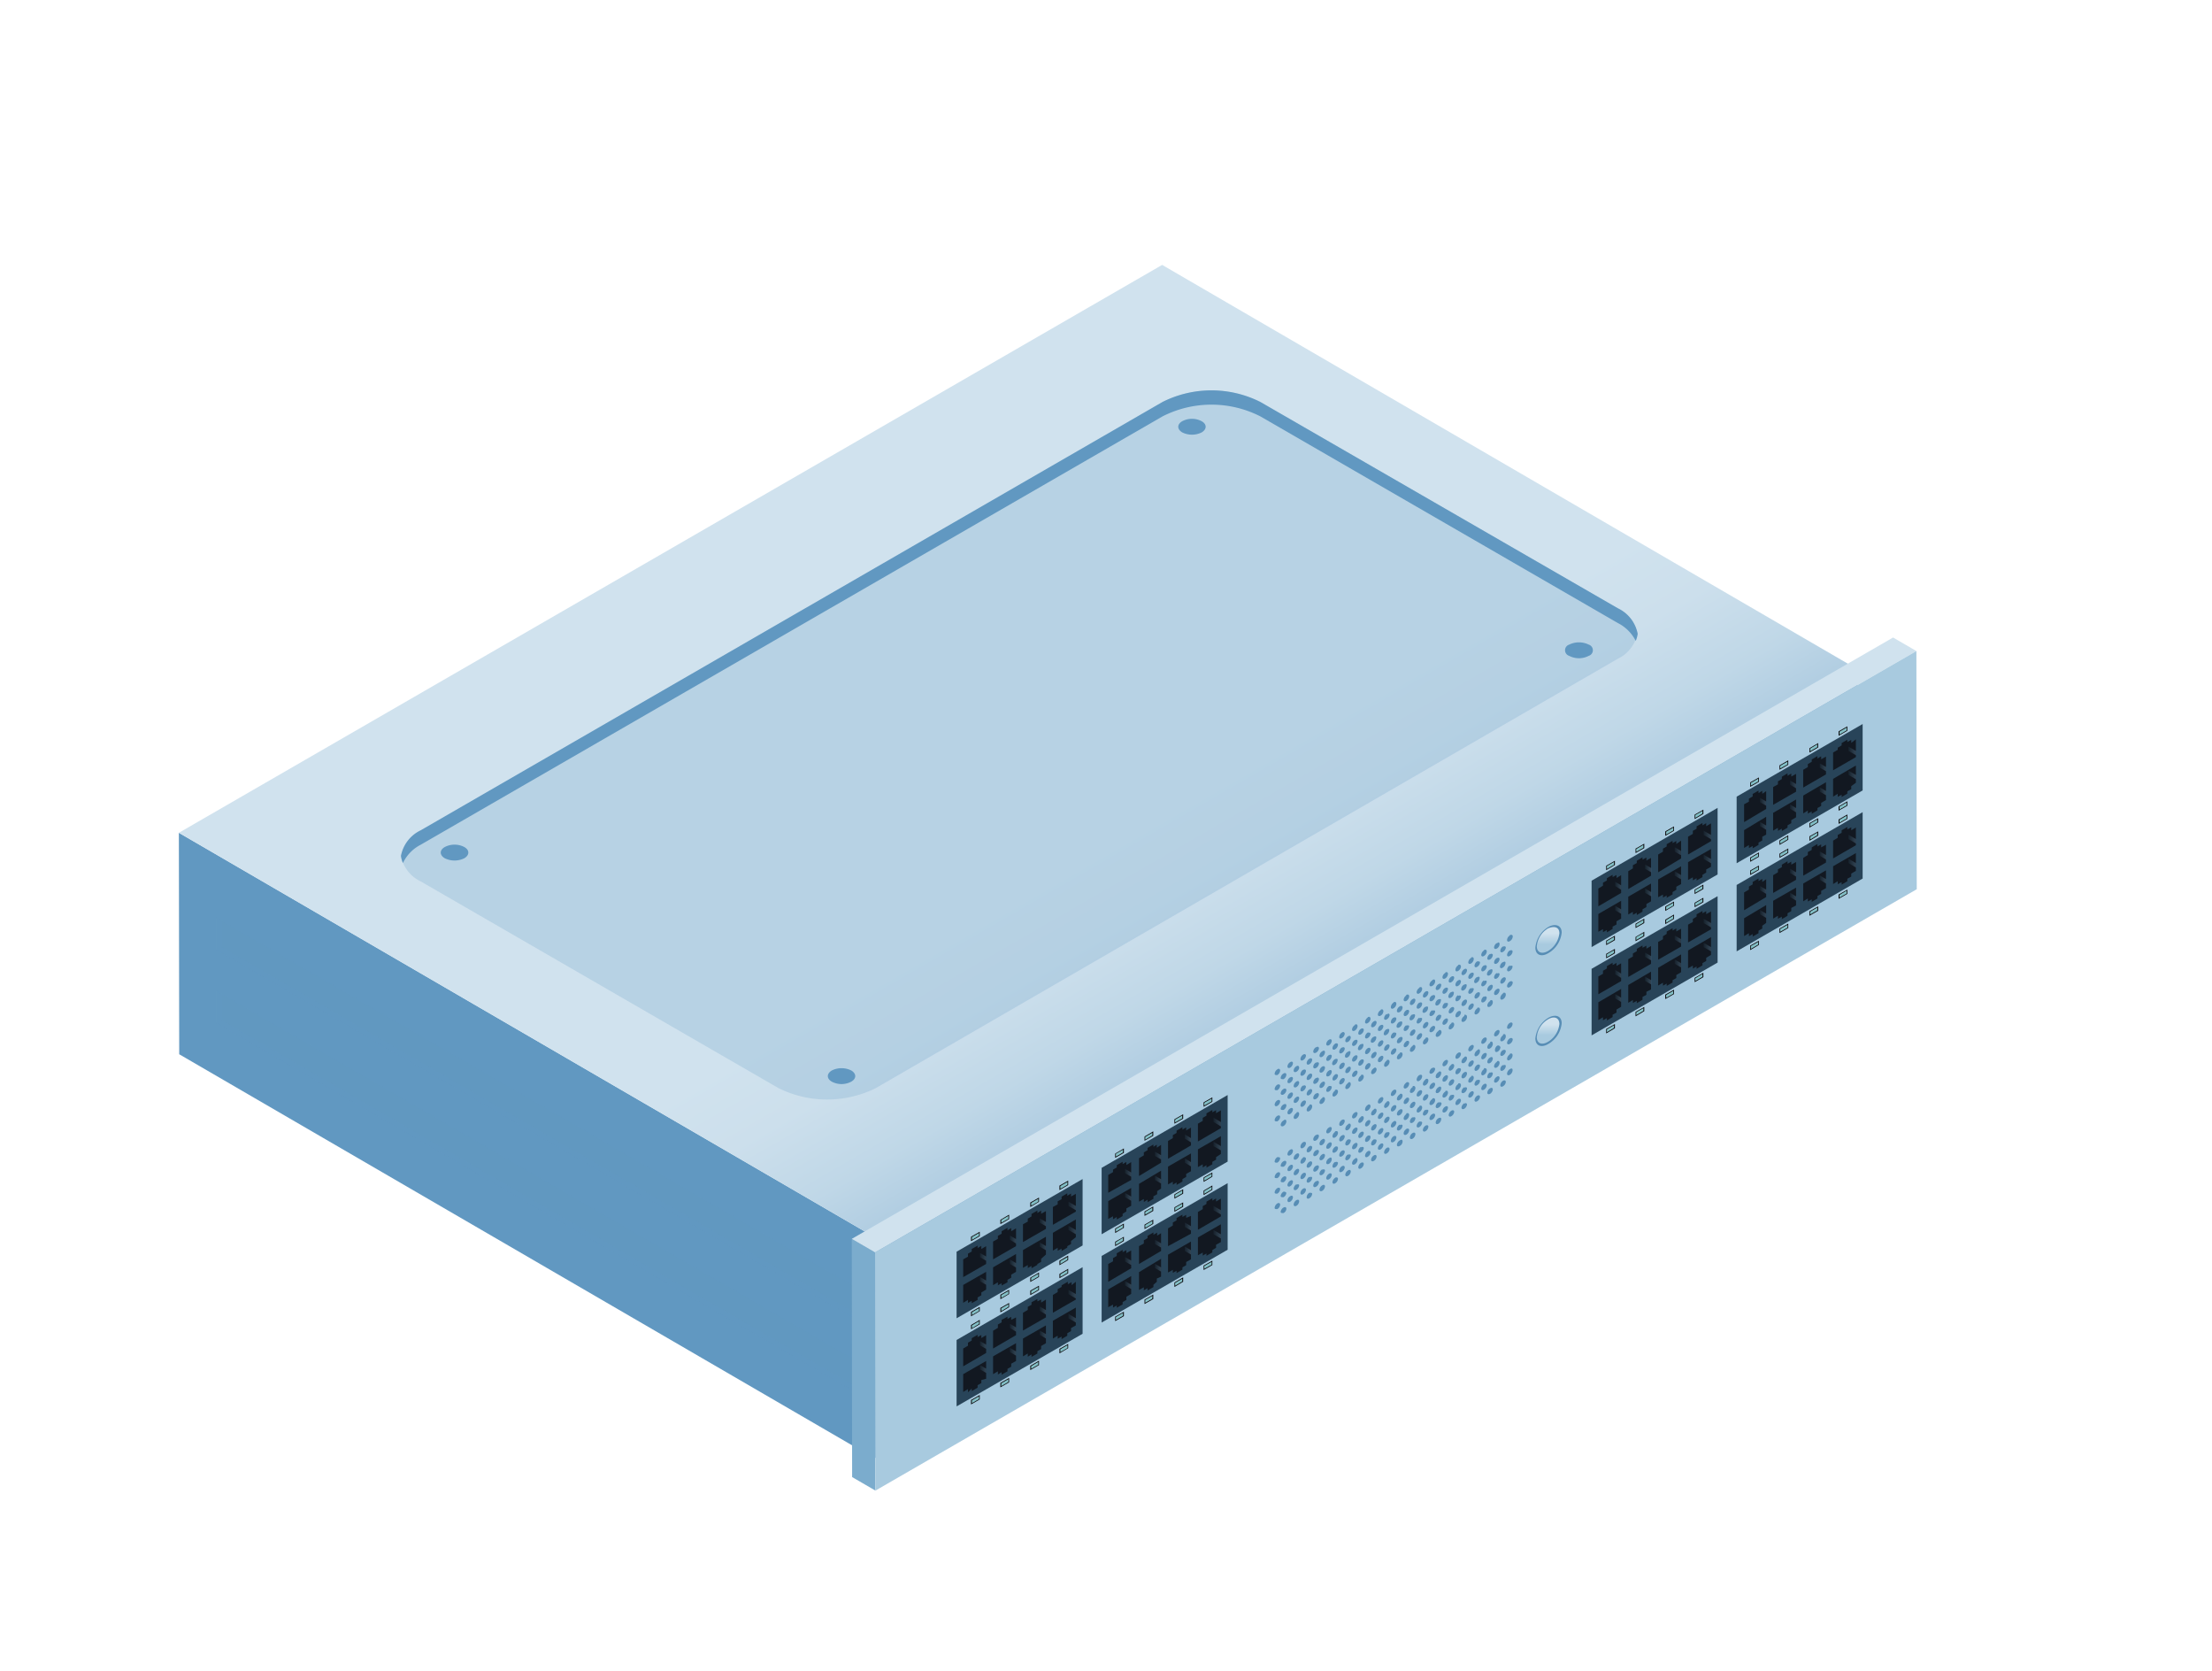 <svg xmlns="http://www.w3.org/2000/svg" xmlns:xlink="http://www.w3.org/1999/xlink" viewBox="0 0 124.29 93.88"><defs><style>.cls-1{isolation:isolate;}.cls-2,.cls-5,.cls-6{fill:#6198c1;}.cls-3{fill:url(#linear-gradient);}.cls-4,.cls-7{fill:#7babcc;}.cls-11,.cls-5,.cls-6{mix-blend-mode:multiply;}.cls-5{opacity:0.2;}.cls-14,.cls-15,.cls-16,.cls-17,.cls-18,.cls-19,.cls-20,.cls-21,.cls-22,.cls-23,.cls-24,.cls-25,.cls-26,.cls-27,.cls-28,.cls-29,.cls-30,.cls-31,.cls-32,.cls-33,.cls-34,.cls-35,.cls-36,.cls-37,.cls-38,.cls-39,.cls-40,.cls-41,.cls-42,.cls-43,.cls-44,.cls-45,.cls-48,.cls-49,.cls-50,.cls-51,.cls-52,.cls-53,.cls-54,.cls-55,.cls-56,.cls-57,.cls-58,.cls-59,.cls-6,.cls-60,.cls-61,.cls-62,.cls-63,.cls-64,.cls-65,.cls-66,.cls-67,.cls-68,.cls-69,.cls-7,.cls-70,.cls-71,.cls-72,.cls-73,.cls-74,.cls-75,.cls-76,.cls-77,.cls-78,.cls-79{opacity:0.3;}.cls-8{fill:#7baccd;}.cls-9{fill:#d0e2ee;}.cls-10{fill:#a8cadf;}.cls-11,.cls-80{fill:#578db5;}.cls-12{fill:#284459;}.cls-13,.cls-46{fill:#090709;}.cls-13{opacity:0.7;}.cls-14{fill:url(#linear-gradient-2);}.cls-15{fill:url(#linear-gradient-3);}.cls-16{fill:url(#linear-gradient-4);}.cls-17{fill:url(#linear-gradient-5);}.cls-18{fill:url(#linear-gradient-6);}.cls-19{fill:url(#linear-gradient-7);}.cls-20{fill:url(#linear-gradient-8);}.cls-21{fill:url(#linear-gradient-9);}.cls-22{fill:url(#linear-gradient-10);}.cls-23{fill:url(#linear-gradient-11);}.cls-24{fill:url(#linear-gradient-12);}.cls-25{fill:url(#linear-gradient-13);}.cls-26{fill:url(#linear-gradient-14);}.cls-27{fill:url(#linear-gradient-15);}.cls-28{fill:url(#linear-gradient-16);}.cls-29{fill:url(#linear-gradient-17);}.cls-30{fill:url(#linear-gradient-18);}.cls-31{fill:url(#linear-gradient-19);}.cls-32{fill:url(#linear-gradient-20);}.cls-33{fill:url(#linear-gradient-21);}.cls-34{fill:url(#linear-gradient-22);}.cls-35{fill:url(#linear-gradient-23);}.cls-36{fill:url(#linear-gradient-24);}.cls-37{fill:url(#linear-gradient-25);}.cls-38{fill:url(#linear-gradient-26);}.cls-39{fill:url(#linear-gradient-27);}.cls-40{fill:url(#linear-gradient-28);}.cls-41{fill:url(#linear-gradient-29);}.cls-42{fill:url(#linear-gradient-30);}.cls-43{fill:url(#linear-gradient-31);}.cls-44{fill:url(#linear-gradient-32);}.cls-45{fill:url(#linear-gradient-33);}.cls-47{fill:#82bfc6;}.cls-48{fill:url(#linear-gradient-34);}.cls-49{fill:url(#linear-gradient-35);}.cls-50{fill:url(#linear-gradient-36);}.cls-51{fill:url(#linear-gradient-37);}.cls-52{fill:url(#linear-gradient-38);}.cls-53{fill:url(#linear-gradient-39);}.cls-54{fill:url(#linear-gradient-40);}.cls-55{fill:url(#linear-gradient-41);}.cls-56{fill:url(#linear-gradient-42);}.cls-57{fill:url(#linear-gradient-43);}.cls-58{fill:url(#linear-gradient-44);}.cls-59{fill:url(#linear-gradient-45);}.cls-60{fill:url(#linear-gradient-46);}.cls-61{fill:url(#linear-gradient-47);}.cls-62{fill:url(#linear-gradient-48);}.cls-63{fill:url(#linear-gradient-49);}.cls-64{fill:url(#linear-gradient-50);}.cls-65{fill:url(#linear-gradient-51);}.cls-66{fill:url(#linear-gradient-52);}.cls-67{fill:url(#linear-gradient-53);}.cls-68{fill:url(#linear-gradient-54);}.cls-69{fill:url(#linear-gradient-55);}.cls-70{fill:url(#linear-gradient-56);}.cls-71{fill:url(#linear-gradient-57);}.cls-72{fill:url(#linear-gradient-58);}.cls-73{fill:url(#linear-gradient-59);}.cls-74{fill:url(#linear-gradient-60);}.cls-75{fill:url(#linear-gradient-61);}.cls-76{fill:url(#linear-gradient-62);}.cls-77{fill:url(#linear-gradient-63);}.cls-78{fill:url(#linear-gradient-64);}.cls-79{fill:url(#linear-gradient-65);}.cls-81{fill:url(#linear-gradient-66);}.cls-82{fill:url(#linear-gradient-67);}</style><linearGradient id="linear-gradient" x1="47.41" y1="25.21" x2="67.01" y2="59.15" gradientUnits="userSpaceOnUse"><stop offset="0.68" stop-color="#d0e2ee"/><stop offset="0.79" stop-color="#ccdfec"/><stop offset="0.91" stop-color="#bfd7e7"/><stop offset="1" stop-color="#afcce1"/></linearGradient><linearGradient id="linear-gradient-2" x1="98.9" y1="46.39" x2="99.24" y2="46.39" gradientUnits="userSpaceOnUse"><stop offset="0" stop-color="#213847"/><stop offset="1" stop-color="#7baccd"/></linearGradient><linearGradient id="linear-gradient-3" x1="100.58" y1="44.06" x2="100.92" y2="44.06" xlink:href="#linear-gradient-2"/><linearGradient id="linear-gradient-4" x1="98.9" y1="45.04" x2="99.24" y2="45.04" xlink:href="#linear-gradient-2"/><linearGradient id="linear-gradient-5" x1="102.25" y1="43.1" x2="102.6" y2="43.1" xlink:href="#linear-gradient-2"/><linearGradient id="linear-gradient-6" x1="100.58" y1="45.41" x2="100.92" y2="45.41" xlink:href="#linear-gradient-2"/><linearGradient id="linear-gradient-7" x1="103.86" y1="43.53" x2="104.28" y2="43.53" xlink:href="#linear-gradient-2"/><linearGradient id="linear-gradient-8" x1="103.86" y1="42.18" x2="104.28" y2="42.18" xlink:href="#linear-gradient-2"/><linearGradient id="linear-gradient-9" x1="102.25" y1="44.45" x2="102.6" y2="44.45" xlink:href="#linear-gradient-2"/><linearGradient id="linear-gradient-10" x1="98.9" y1="51.34" x2="99.24" y2="51.34" xlink:href="#linear-gradient-2"/><linearGradient id="linear-gradient-11" x1="100.58" y1="49.02" x2="100.92" y2="49.02" xlink:href="#linear-gradient-2"/><linearGradient id="linear-gradient-12" x1="98.9" y1="49.99" x2="99.24" y2="49.99" xlink:href="#linear-gradient-2"/><linearGradient id="linear-gradient-13" x1="102.25" y1="48.05" x2="102.6" y2="48.05" xlink:href="#linear-gradient-2"/><linearGradient id="linear-gradient-14" x1="100.58" y1="50.37" x2="100.92" y2="50.37" xlink:href="#linear-gradient-2"/><linearGradient id="linear-gradient-15" x1="103.86" y1="48.48" x2="104.28" y2="48.48" xlink:href="#linear-gradient-2"/><linearGradient id="linear-gradient-16" x1="103.86" y1="47.13" x2="104.28" y2="47.13" xlink:href="#linear-gradient-2"/><linearGradient id="linear-gradient-17" x1="102.25" y1="49.4" x2="102.6" y2="49.4" xlink:href="#linear-gradient-2"/><linearGradient id="linear-gradient-18" x1="90.75" y1="51.1" x2="91.09" y2="51.1" xlink:href="#linear-gradient-2"/><linearGradient id="linear-gradient-19" x1="92.43" y1="48.78" x2="92.77" y2="48.78" xlink:href="#linear-gradient-2"/><linearGradient id="linear-gradient-20" x1="90.75" y1="49.75" x2="91.09" y2="49.75" xlink:href="#linear-gradient-2"/><linearGradient id="linear-gradient-21" x1="94.1" y1="47.82" x2="94.46" y2="47.82" xlink:href="#linear-gradient-2"/><linearGradient id="linear-gradient-22" x1="92.43" y1="50.13" x2="92.77" y2="50.13" xlink:href="#linear-gradient-2"/><linearGradient id="linear-gradient-23" x1="95.72" y1="48.25" x2="96.14" y2="48.25" xlink:href="#linear-gradient-2"/><linearGradient id="linear-gradient-24" x1="95.72" y1="46.9" x2="96.14" y2="46.9" xlink:href="#linear-gradient-2"/><linearGradient id="linear-gradient-25" x1="94.1" y1="49.17" x2="94.46" y2="49.17" xlink:href="#linear-gradient-2"/><linearGradient id="linear-gradient-26" x1="90.75" y1="56.06" x2="91.09" y2="56.06" xlink:href="#linear-gradient-2"/><linearGradient id="linear-gradient-27" x1="92.43" y1="53.73" x2="92.77" y2="53.73" xlink:href="#linear-gradient-2"/><linearGradient id="linear-gradient-28" x1="90.75" y1="54.71" x2="91.09" y2="54.71" xlink:href="#linear-gradient-2"/><linearGradient id="linear-gradient-29" x1="94.1" y1="52.77" x2="94.46" y2="52.77" xlink:href="#linear-gradient-2"/><linearGradient id="linear-gradient-30" x1="92.43" y1="55.08" x2="92.77" y2="55.08" xlink:href="#linear-gradient-2"/><linearGradient id="linear-gradient-31" x1="95.72" y1="53.2" x2="96.14" y2="53.2" xlink:href="#linear-gradient-2"/><linearGradient id="linear-gradient-32" x1="95.72" y1="51.85" x2="96.14" y2="51.85" xlink:href="#linear-gradient-2"/><linearGradient id="linear-gradient-33" x1="94.1" y1="54.12" x2="94.46" y2="54.12" xlink:href="#linear-gradient-2"/><linearGradient id="linear-gradient-34" x1="63.21" y1="67.23" x2="63.56" y2="67.23" xlink:href="#linear-gradient-2"/><linearGradient id="linear-gradient-35" x1="64.89" y1="64.91" x2="65.24" y2="64.91" xlink:href="#linear-gradient-2"/><linearGradient id="linear-gradient-36" x1="63.21" y1="65.88" x2="63.56" y2="65.88" xlink:href="#linear-gradient-2"/><linearGradient id="linear-gradient-37" x1="66.57" y1="63.94" x2="66.92" y2="63.94" xlink:href="#linear-gradient-2"/><linearGradient id="linear-gradient-38" x1="64.89" y1="66.26" x2="65.24" y2="66.26" xlink:href="#linear-gradient-2"/><linearGradient id="linear-gradient-39" x1="68.18" y1="64.38" x2="68.6" y2="64.38" xlink:href="#linear-gradient-2"/><linearGradient id="linear-gradient-40" x1="68.18" y1="63.03" x2="68.6" y2="63.03" xlink:href="#linear-gradient-2"/><linearGradient id="linear-gradient-41" x1="66.57" y1="65.29" x2="66.92" y2="65.29" xlink:href="#linear-gradient-2"/><linearGradient id="linear-gradient-42" x1="63.21" y1="72.18" x2="63.56" y2="72.18" xlink:href="#linear-gradient-2"/><linearGradient id="linear-gradient-43" x1="64.89" y1="69.86" x2="65.24" y2="69.86" xlink:href="#linear-gradient-2"/><linearGradient id="linear-gradient-44" x1="63.21" y1="70.83" x2="63.56" y2="70.83" xlink:href="#linear-gradient-2"/><linearGradient id="linear-gradient-45" x1="66.57" y1="68.9" x2="66.92" y2="68.9" xlink:href="#linear-gradient-2"/><linearGradient id="linear-gradient-46" x1="64.89" y1="71.21" x2="65.24" y2="71.21" xlink:href="#linear-gradient-2"/><linearGradient id="linear-gradient-47" x1="68.18" y1="69.33" x2="68.6" y2="69.33" xlink:href="#linear-gradient-2"/><linearGradient id="linear-gradient-48" x1="68.18" y1="67.98" x2="68.6" y2="67.98" xlink:href="#linear-gradient-2"/><linearGradient id="linear-gradient-49" x1="66.57" y1="70.25" x2="66.92" y2="70.25" xlink:href="#linear-gradient-2"/><linearGradient id="linear-gradient-50" x1="55.06" y1="71.95" x2="55.41" y2="71.95" xlink:href="#linear-gradient-2"/><linearGradient id="linear-gradient-51" x1="56.74" y1="69.62" x2="57.09" y2="69.62" xlink:href="#linear-gradient-2"/><linearGradient id="linear-gradient-52" x1="55.06" y1="70.6" x2="55.41" y2="70.6" xlink:href="#linear-gradient-2"/><linearGradient id="linear-gradient-53" x1="58.42" y1="68.66" x2="58.77" y2="68.66" xlink:href="#linear-gradient-2"/><linearGradient id="linear-gradient-54" x1="56.74" y1="70.97" x2="57.09" y2="70.97" xlink:href="#linear-gradient-2"/><linearGradient id="linear-gradient-55" x1="60.03" y1="69.09" x2="60.45" y2="69.09" xlink:href="#linear-gradient-2"/><linearGradient id="linear-gradient-56" x1="60.03" y1="67.74" x2="60.45" y2="67.74" xlink:href="#linear-gradient-2"/><linearGradient id="linear-gradient-57" x1="58.42" y1="70.01" x2="58.77" y2="70.01" xlink:href="#linear-gradient-2"/><linearGradient id="linear-gradient-58" x1="55.06" y1="76.9" x2="55.41" y2="76.9" xlink:href="#linear-gradient-2"/><linearGradient id="linear-gradient-59" x1="56.74" y1="74.58" x2="57.09" y2="74.58" xlink:href="#linear-gradient-2"/><linearGradient id="linear-gradient-60" x1="55.06" y1="75.55" x2="55.41" y2="75.55" xlink:href="#linear-gradient-2"/><linearGradient id="linear-gradient-61" x1="58.42" y1="73.61" x2="58.77" y2="73.61" xlink:href="#linear-gradient-2"/><linearGradient id="linear-gradient-62" x1="56.74" y1="75.93" x2="57.09" y2="75.93" xlink:href="#linear-gradient-2"/><linearGradient id="linear-gradient-63" x1="60.03" y1="74.05" x2="60.45" y2="74.05" xlink:href="#linear-gradient-2"/><linearGradient id="linear-gradient-64" x1="60.03" y1="72.7" x2="60.45" y2="72.7" xlink:href="#linear-gradient-2"/><linearGradient id="linear-gradient-65" x1="58.42" y1="74.96" x2="58.77" y2="74.96" xlink:href="#linear-gradient-2"/><linearGradient id="linear-gradient-66" x1="86.98" y1="53.44" x2="86.98" y2="52.03" gradientUnits="userSpaceOnUse"><stop offset="0.28" stop-color="#a8cadf"/><stop offset="0.72" stop-color="#d0e2ee"/></linearGradient><linearGradient id="linear-gradient-67" x1="86.98" y1="58.54" x2="86.98" y2="57.14" xlink:href="#linear-gradient-66"/></defs><g class="cls-1"><g id="图层_2" data-name="图层 2"><g id="_10" data-name="10"><g class="cls-1"><polygon class="cls-2" points="49.12 69.48 10.05 46.78 10.07 59.22 49.14 81.92 49.12 69.48"/><polygon class="cls-3" points="65.3 14.88 10.05 46.78 49.12 69.48 104.36 37.59 65.3 14.88"/><polygon class="cls-4" points="104.36 37.59 49.12 69.48 49.14 81.92 104.39 50.02 104.36 37.59"/></g><path class="cls-5" d="M48.81,74.52,12.15,53.35v-1.8L48.81,72.72Zm0,2.31L12.15,55.66v1.8L48.81,78.63Z"/><path class="cls-6" d="M48.81,74.52,12.15,53.35v-1.8l.3.17v1.47l36.36,21Zm0,3.78-36.36-21V55.83l-.3-.17v1.8L48.81,78.63Z"/><path class="cls-7" d="M90.91,34.18,70.82,22.58a6.12,6.12,0,0,0-5.5,0L23.64,46.65a2,2,0,0,0-1.11,1.43,2,2,0,0,0,1.11,1.43l20.08,11.6a6.14,6.14,0,0,0,5.51,0L90.91,37A2,2,0,0,0,92,35.61,2,2,0,0,0,90.91,34.18Z"/><path class="cls-2" d="M23.64,47.45,65.32,23.39a6.06,6.06,0,0,1,5.5,0L90.91,35a2.28,2.28,0,0,1,1,1,1.4,1.4,0,0,0,.11-.4,2,2,0,0,0-1.11-1.43L70.82,22.58a6.12,6.12,0,0,0-5.5,0L23.64,46.64a2,2,0,0,0-1.11,1.44,1.49,1.49,0,0,0,.11.4A2.23,2.23,0,0,1,23.64,47.45Z"/><g class="cls-1"><polygon class="cls-8" points="47.86 69.59 47.88 82.97 49.19 83.73 49.17 70.35 47.86 69.59"/><polygon class="cls-9" points="106.37 35.81 47.86 69.59 49.17 70.35 107.68 36.57 106.37 35.81"/><polygon class="cls-10" points="49.17 70.35 49.19 83.73 107.7 49.95 107.68 36.57 49.17 70.35"/></g><path class="cls-11" d="M71.93,60.14a.32.32,0,0,1-.16.25c-.08,0-.15,0-.15-.07a.33.33,0,0,1,.15-.25C71.86,60,71.93,60.05,71.93,60.14Zm.57-.48a.32.32,0,0,0-.16.24c0,.09.07.12.16.07a.33.33,0,0,0,.15-.25C72.65,59.64,72.58,59.61,72.5,59.66Zm.72-.42a.33.33,0,0,0-.15.24c0,.09.07.12.15.07a.32.32,0,0,0,.16-.25C73.38,59.22,73.31,59.19,73.22,59.24Zm.73-.42a.32.32,0,0,0-.16.24c0,.09.07.12.16.07a.32.32,0,0,0,.16-.25C74.11,58.8,74,58.77,74,58.82Zm.73-.42a.32.32,0,0,0-.16.24c0,.09.07.12.16.07a.33.33,0,0,0,.15-.24C74.83,58.38,74.76,58.35,74.68,58.4ZM75.4,58a.31.31,0,0,0-.15.25c0,.08.06.11.15.06a.32.32,0,0,0,.16-.24C75.56,58,75.49,57.93,75.4,58Zm.73-.42a.32.32,0,0,0-.16.25c0,.08.07.11.16.06a.33.33,0,0,0,.15-.24C76.28,57.54,76.21,57.51,76.13,57.56Zm.72-.42a.33.33,0,0,0-.15.25c0,.08.07.11.15.06a.32.32,0,0,0,.16-.24C77,57.12,76.94,57.09,76.85,57.14Zm.73-.42a.32.32,0,0,0-.16.25c0,.08.07.11.16.06a.3.3,0,0,0,.15-.24C77.73,56.7,77.66,56.67,77.58,56.72Zm.72-.42a.33.33,0,0,0-.15.25c0,.09.07.12.15.07a.32.32,0,0,0,.16-.25C78.46,56.28,78.39,56.26,78.3,56.3Zm.73-.41a.32.32,0,0,0-.16.24c0,.09.07.12.16.07a.33.33,0,0,0,.15-.25C79.18,55.87,79.11,55.84,79,55.89Zm.72-.42a.33.33,0,0,0-.15.24c0,.09.07.12.15.07a.32.32,0,0,0,.16-.25C79.91,55.45,79.84,55.42,79.75,55.47Zm.73-.42a.32.32,0,0,0-.16.24c0,.09.07.12.16.07a.32.32,0,0,0,.16-.25C80.64,55,80.57,55,80.48,55.05Zm.73-.42a.32.32,0,0,0-.16.24c0,.09.07.12.16.07a.33.33,0,0,0,.15-.25C81.36,54.61,81.29,54.58,81.21,54.63Zm.72-.42a.31.31,0,0,0-.15.25c0,.08.06.11.15.06a.32.32,0,0,0,.16-.24C82.09,54.19,82,54.16,81.93,54.21Zm.73-.42a.32.32,0,0,0-.16.25c0,.08.07.11.16.06a.33.33,0,0,0,.15-.24C82.81,53.77,82.74,53.74,82.66,53.79Zm.72-.42a.33.33,0,0,0-.15.25c0,.08.07.11.15.06a.32.32,0,0,0,.16-.24C83.54,53.35,83.47,53.32,83.38,53.37Zm.73-.42a.32.32,0,0,0-.16.25c0,.08.07.11.16.06a.3.3,0,0,0,.15-.24C84.26,52.93,84.19,52.9,84.11,53Zm.72-.42a.33.33,0,0,0-.15.25c0,.09.07.12.15.07A.32.32,0,0,0,85,52.6C85,52.51,84.92,52.49,84.83,52.53ZM72.28,60.37a.32.32,0,0,1-.16.25c-.09,0-.16,0-.16-.07a.32.32,0,0,1,.16-.25C72.21,60.25,72.28,60.28,72.28,60.37Zm.57-.48a.3.3,0,0,0-.16.24c0,.09.07.12.16.07A.33.33,0,0,0,73,60C73,59.87,72.93,59.84,72.85,59.89Zm.72-.42a.33.33,0,0,0-.15.24c0,.09.07.12.15.07a.32.32,0,0,0,.16-.25C73.73,59.45,73.66,59.42,73.57,59.47Zm.73-.42a.32.32,0,0,0-.16.24c0,.09.07.12.16.07a.33.33,0,0,0,.15-.25C74.45,59,74.38,59,74.3,59.05Zm.72-.42a.33.33,0,0,0-.15.24c0,.09.07.12.15.07a.32.32,0,0,0,.16-.25C75.18,58.61,75.11,58.58,75,58.63Zm.73-.42a.32.32,0,0,0-.16.25c0,.08.07.11.16.06a.33.33,0,0,0,.15-.24C75.9,58.19,75.83,58.16,75.75,58.21Zm.72-.42a.33.33,0,0,0-.15.25c0,.08.07.11.15.06a.32.32,0,0,0,.16-.24C76.63,57.77,76.56,57.74,76.47,57.79Zm.73-.42a.32.32,0,0,0-.16.25c0,.08.07.11.16.06a.33.33,0,0,0,.15-.24C77.35,57.35,77.28,57.32,77.2,57.37Zm.72-.42a.33.33,0,0,0-.15.25c0,.08.07.11.15.06a.32.32,0,0,0,.16-.24C78.08,56.93,78,56.9,77.92,57Zm.73-.42a.32.32,0,0,0-.16.25c0,.09.07.11.16.07a.32.32,0,0,0,.16-.25C78.81,56.51,78.74,56.48,78.65,56.53Zm.73-.41a.3.3,0,0,0-.16.24c0,.09.07.12.16.07a.33.33,0,0,0,.15-.25C79.53,56.1,79.46,56.07,79.38,56.12Zm.72-.42a.33.33,0,0,0-.15.24c0,.09.07.12.15.07a.32.32,0,0,0,.16-.25C80.26,55.68,80.19,55.65,80.1,55.7Zm.73-.42a.32.32,0,0,0-.16.24c0,.09.07.12.16.07a.33.33,0,0,0,.15-.25C81,55.26,80.91,55.23,80.83,55.28Zm.72-.42a.33.33,0,0,0-.15.24c0,.09.07.12.15.07a.32.32,0,0,0,.16-.25C81.71,54.84,81.64,54.81,81.55,54.86Zm.73-.42a.32.32,0,0,0-.16.24c0,.09.07.12.16.07a.33.33,0,0,0,.15-.24C82.43,54.42,82.36,54.39,82.28,54.44ZM83,54a.33.33,0,0,0-.15.25c0,.08.07.11.15.06a.32.32,0,0,0,.16-.24C83.16,54,83.09,54,83,54Zm.73-.42a.32.32,0,0,0-.16.25c0,.08.07.11.16.06a.33.33,0,0,0,.15-.24C83.88,53.58,83.81,53.55,83.73,53.6Zm.72-.42a.33.33,0,0,0-.15.25c0,.08.07.11.15.06a.32.32,0,0,0,.16-.24C84.61,53.16,84.54,53.13,84.45,53.18ZM71.93,61a.32.32,0,0,1-.16.24c-.08,0-.15,0-.15-.06a.33.33,0,0,1,.15-.25C71.86,60.89,71.93,60.92,71.93,61Zm.57-.49a.32.32,0,0,0-.16.25c0,.08.07.11.16.06a.33.33,0,0,0,.15-.24C72.65,60.5,72.58,60.47,72.5,60.52Zm.72-.42a.33.33,0,0,0-.15.25c0,.09.07.11.15.07a.32.32,0,0,0,.16-.25C73.38,60.08,73.31,60.05,73.22,60.1Zm.73-.41a.3.3,0,0,0-.16.24c0,.09.07.12.16.07a.32.32,0,0,0,.16-.25C74.11,59.67,74,59.64,74,59.69Zm.73-.42a.32.32,0,0,0-.16.24c0,.09.07.12.16.07a.33.33,0,0,0,.15-.25C74.83,59.25,74.76,59.22,74.68,59.27Zm.72-.42a.31.31,0,0,0-.15.24c0,.09.06.12.15.07a.32.32,0,0,0,.16-.25C75.56,58.83,75.49,58.8,75.4,58.85Zm.73-.42a.32.32,0,0,0-.16.24c0,.09.07.12.16.07a.33.33,0,0,0,.15-.25C76.28,58.41,76.21,58.38,76.13,58.43Zm.72-.42a.33.33,0,0,0-.15.25c0,.08.07.11.15.06a.32.32,0,0,0,.16-.24C77,58,76.94,58,76.85,58Zm.73-.42a.32.32,0,0,0-.16.25c0,.08.07.11.16.06a.33.33,0,0,0,.15-.24C77.73,57.57,77.66,57.54,77.58,57.59Zm.72-.42a.33.33,0,0,0-.15.25c0,.08.07.11.15.06a.32.32,0,0,0,.16-.24C78.46,57.15,78.39,57.12,78.3,57.17Zm.73-.42a.32.32,0,0,0-.16.25c0,.08.07.11.16.06a.33.33,0,0,0,.15-.24C79.18,56.73,79.11,56.7,79,56.75Zm.72-.42a.33.33,0,0,0-.15.25c0,.09.07.11.15.07a.32.32,0,0,0,.16-.25C79.91,56.31,79.84,56.28,79.75,56.33Zm.73-.41a.3.3,0,0,0-.16.24c0,.09.07.12.16.07a.32.32,0,0,0,.16-.25C80.64,55.9,80.57,55.87,80.48,55.92Zm.73-.42a.32.32,0,0,0-.16.24c0,.09.07.12.16.07a.33.33,0,0,0,.15-.25C81.36,55.48,81.29,55.45,81.21,55.5Zm.72-.42a.31.31,0,0,0-.15.24c0,.09.06.12.15.07a.32.32,0,0,0,.16-.25C82.09,55.06,82,55,81.93,55.08Zm.73-.42a.32.32,0,0,0-.16.24c0,.09.07.12.16.07a.33.33,0,0,0,.15-.25C82.81,54.64,82.74,54.61,82.66,54.66Zm.72-.42a.33.33,0,0,0-.15.24c0,.09.07.12.15.07a.32.32,0,0,0,.16-.24C83.54,54.22,83.47,54.19,83.38,54.24Zm.73-.42a.32.32,0,0,0-.16.25c0,.08.07.11.16.06a.33.33,0,0,0,.15-.24C84.26,53.8,84.19,53.77,84.11,53.82Zm.72-.42a.33.33,0,0,0-.15.25c0,.08.07.11.15.06a.32.32,0,0,0,.16-.24C85,53.38,84.92,53.35,84.83,53.4ZM72.28,61.24a.32.32,0,0,1-.16.24c-.09.05-.16,0-.16-.06a.32.32,0,0,1,.16-.25C72.21,61.12,72.28,61.15,72.28,61.24Zm.57-.49a.32.32,0,0,0-.16.25c0,.08.07.11.16.06a.33.33,0,0,0,.15-.24C73,60.73,72.93,60.7,72.85,60.75Zm.72-.42a.33.33,0,0,0-.15.25c0,.09.07.11.15.06a.29.29,0,0,0,.16-.24C73.73,60.31,73.66,60.28,73.57,60.33Zm.73-.42a.32.32,0,0,0-.16.25c0,.09.07.12.16.07a.33.33,0,0,0,.15-.25C74.45,59.89,74.38,59.87,74.3,59.91ZM75,59.5a.33.33,0,0,0-.15.24c0,.09.07.12.15.07a.32.32,0,0,0,.16-.25C75.18,59.48,75.11,59.45,75,59.5Zm.73-.42a.32.32,0,0,0-.16.24c0,.09.07.12.16.07a.33.33,0,0,0,.15-.25C75.9,59.06,75.83,59,75.75,59.08Zm.72-.42a.33.33,0,0,0-.15.24c0,.09.07.12.15.07a.32.32,0,0,0,.16-.25C76.63,58.64,76.56,58.61,76.47,58.66Zm.73-.42a.32.32,0,0,0-.16.24c0,.09.07.12.16.07a.33.33,0,0,0,.15-.24C77.35,58.22,77.28,58.19,77.2,58.24Zm.72-.42a.33.33,0,0,0-.15.25c0,.08.07.11.15.06a.32.32,0,0,0,.16-.24C78.08,57.8,78,57.77,77.92,57.82Zm.73-.42a.32.32,0,0,0-.16.25c0,.08.07.11.16.06a.32.32,0,0,0,.16-.24C78.81,57.38,78.74,57.35,78.65,57.4Zm.73-.42a.32.32,0,0,0-.16.25c0,.08.07.11.16.06a.33.33,0,0,0,.15-.24C79.53,57,79.46,56.93,79.38,57Zm.72-.42a.33.33,0,0,0-.15.25c0,.08.07.11.15.06a.29.29,0,0,0,.16-.24C80.26,56.54,80.19,56.51,80.1,56.56Zm.73-.42a.32.32,0,0,0-.16.25c0,.09.07.12.16.07a.33.33,0,0,0,.15-.25C81,56.12,80.91,56.1,80.83,56.14Zm.72-.41a.33.33,0,0,0-.15.24c0,.09.07.12.15.07a.32.32,0,0,0,.16-.25C81.71,55.71,81.64,55.68,81.55,55.73Zm.73-.42a.32.32,0,0,0-.16.24c0,.09.07.12.16.07a.33.33,0,0,0,.15-.25C82.43,55.29,82.36,55.26,82.28,55.31Zm.72-.42a.33.33,0,0,0-.15.24c0,.09.07.12.15.07a.32.32,0,0,0,.16-.25C83.16,54.87,83.09,54.84,83,54.89Zm.73-.42a.32.32,0,0,0-.16.24c0,.09.07.12.16.07a.33.33,0,0,0,.15-.25C83.88,54.45,83.81,54.42,83.73,54.47Zm.72-.42a.33.33,0,0,0-.15.25c0,.08.07.11.15.06a.32.32,0,0,0,.16-.24C84.61,54,84.54,54,84.45,54.05ZM71.93,61.88a.32.32,0,0,1-.16.24c-.08.05-.15,0-.15-.07a.33.33,0,0,1,.15-.24C71.86,61.76,71.93,61.79,71.93,61.88Zm.57-.49a.32.32,0,0,0-.16.25c0,.08.07.11.16.06a.33.33,0,0,0,.15-.24C72.65,61.37,72.58,61.34,72.5,61.39Zm.72-.42a.33.33,0,0,0-.15.25c0,.08.07.11.15.06a.32.32,0,0,0,.16-.24C73.38,61,73.31,60.92,73.22,61Zm.73-.42a.32.32,0,0,0-.16.25c0,.08.07.11.16.06a.32.32,0,0,0,.16-.24C74.11,60.53,74,60.5,74,60.55Zm.73-.42a.32.32,0,0,0-.16.25c0,.09.07.11.16.06a.3.3,0,0,0,.15-.24C74.83,60.11,74.76,60.08,74.68,60.13Zm.72-.42a.31.31,0,0,0-.15.25c0,.09.06.12.15.07a.32.32,0,0,0,.16-.25C75.56,59.69,75.49,59.67,75.4,59.71Zm.73-.41a.32.32,0,0,0-.16.24c0,.09.07.12.16.07a.33.33,0,0,0,.15-.25C76.28,59.28,76.21,59.25,76.13,59.3Zm.72-.42a.33.33,0,0,0-.15.24c0,.09.07.12.15.07a.32.32,0,0,0,.16-.25C77,58.86,76.94,58.83,76.85,58.88Zm.73-.42a.32.32,0,0,0-.16.24c0,.09.07.12.16.07a.33.33,0,0,0,.15-.25C77.73,58.44,77.66,58.41,77.58,58.46ZM78.3,58a.33.33,0,0,0-.15.24c0,.09.07.12.15.07a.32.32,0,0,0,.16-.24C78.46,58,78.39,58,78.3,58Zm.73-.42a.32.32,0,0,0-.16.25c0,.08.07.11.16.06a.33.33,0,0,0,.15-.24C79.18,57.6,79.11,57.57,79,57.62Zm.72-.42a.33.33,0,0,0-.15.25c0,.08.07.11.15.06a.32.32,0,0,0,.16-.24C79.91,57.18,79.84,57.15,79.75,57.2Zm.73-.42a.32.32,0,0,0-.16.25c0,.08.07.11.16.06a.32.32,0,0,0,.16-.24C80.64,56.76,80.57,56.73,80.48,56.78Zm.73-.42a.32.32,0,0,0-.16.25c0,.08.07.11.16.06a.3.3,0,0,0,.15-.24C81.36,56.34,81.29,56.31,81.21,56.36Zm.72-.42a.31.31,0,0,0-.15.25c0,.09.06.12.15.07a.32.32,0,0,0,.16-.25C82.09,55.92,82,55.9,81.93,55.94Zm.73-.41a.32.32,0,0,0-.16.24c0,.09.07.12.16.07a.33.33,0,0,0,.15-.25C82.81,55.51,82.74,55.48,82.66,55.53Zm.72-.42a.33.33,0,0,0-.15.24c0,.09.07.12.15.07a.32.32,0,0,0,.16-.25C83.54,55.09,83.47,55.06,83.38,55.11Zm.73-.42a.32.32,0,0,0-.16.24c0,.09.07.12.16.07a.33.33,0,0,0,.15-.25C84.26,54.67,84.19,54.64,84.11,54.69Zm.72-.42a.33.33,0,0,0-.15.24c0,.09.07.12.15.07a.32.32,0,0,0,.16-.25C85,54.25,84.92,54.22,84.83,54.27ZM72.28,62.1a.32.32,0,0,1-.16.25c-.09,0-.16,0-.16-.07a.32.32,0,0,1,.16-.24C72.21,62,72.28,62,72.28,62.1Zm.57-.48a.32.32,0,0,0-.16.25c0,.08.07.11.16.06a.33.33,0,0,0,.15-.24C73,61.6,72.93,61.57,72.85,61.62Zm.72-.42a.33.33,0,0,0-.15.25c0,.08.07.11.15.06a.32.32,0,0,0,.16-.24C73.73,61.18,73.66,61.15,73.57,61.2Zm.73-.42a.32.32,0,0,0-.16.25c0,.08.07.11.16.06a.33.33,0,0,0,.15-.24C74.45,60.76,74.38,60.73,74.3,60.78Zm.72-.42a.33.33,0,0,0-.15.25c0,.08.07.11.15.06a.32.32,0,0,0,.16-.24C75.18,60.34,75.11,60.31,75,60.36Zm.73-.42a.32.32,0,0,0-.16.25c0,.09.07.11.16.07A.33.33,0,0,0,75.9,60C75.9,59.92,75.83,59.89,75.75,59.94Zm.72-.41a.32.32,0,0,0-.15.24c0,.09.07.12.15.07a.32.32,0,0,0,.16-.25C76.63,59.51,76.56,59.48,76.47,59.53Zm.73-.42a.32.32,0,0,0-.16.24c0,.09.07.12.16.07a.33.33,0,0,0,.15-.25C77.35,59.09,77.28,59.06,77.2,59.11Zm.72-.42a.33.33,0,0,0-.15.24c0,.09.07.12.15.07a.32.32,0,0,0,.16-.25C78.08,58.67,78,58.64,77.92,58.69Zm.73-.42a.32.32,0,0,0-.16.24c0,.09.07.12.16.07a.32.32,0,0,0,.16-.25C78.81,58.25,78.74,58.22,78.65,58.27Zm.73-.42a.32.32,0,0,0-.16.25c0,.08.07.11.16.06a.33.33,0,0,0,.15-.24C79.53,57.83,79.46,57.8,79.38,57.85Zm.72-.42a.33.33,0,0,0-.15.25c0,.08.07.11.15.06a.32.32,0,0,0,.16-.24C80.26,57.41,80.19,57.38,80.1,57.43Zm.73-.42a.32.32,0,0,0-.16.25c0,.08.07.11.16.06a.33.33,0,0,0,.15-.24C81,57,80.91,57,80.83,57Zm.72-.42a.33.33,0,0,0-.15.25c0,.08.07.11.15.06a.32.32,0,0,0,.16-.24C81.71,56.57,81.64,56.54,81.55,56.59Zm.73-.42a.32.32,0,0,0-.16.25c0,.09.07.11.16.07a.33.33,0,0,0,.15-.25C82.43,56.15,82.36,56.12,82.28,56.17Zm.72-.41a.3.3,0,0,0-.15.24c0,.09.07.12.15.07a.32.32,0,0,0,.16-.25C83.16,55.74,83.09,55.71,83,55.76Zm.73-.42a.32.32,0,0,0-.16.24c0,.09.07.12.16.07a.33.33,0,0,0,.15-.25C83.88,55.32,83.81,55.29,83.73,55.34Zm.72-.42a.33.33,0,0,0-.15.24c0,.09.07.12.15.07a.32.32,0,0,0,.16-.25C84.61,54.9,84.54,54.87,84.45,54.92ZM71.93,62.74a.32.32,0,0,1-.16.25c-.08,0-.15,0-.15-.07a.33.33,0,0,1,.15-.24C71.86,62.63,71.93,62.66,71.93,62.74Zm.57-.48a.32.32,0,0,0-.16.24c0,.09.07.12.16.07a.33.33,0,0,0,.15-.25C72.65,62.24,72.58,62.21,72.5,62.26Zm.72-.42a.33.33,0,0,0-.15.24c0,.09.07.12.15.07a.32.32,0,0,0,.16-.25C73.38,61.82,73.31,61.79,73.22,61.84Zm.73-.42a.32.32,0,0,0-.16.25c0,.08.07.11.16.06a.32.32,0,0,0,.16-.24C74.11,61.4,74,61.37,74,61.42Zm.73-.42a.32.32,0,0,0-.16.25c0,.08.07.11.16.06a.33.33,0,0,0,.15-.24C74.83,61,74.76,61,74.68,61Zm.72-.42a.31.31,0,0,0-.15.25c0,.08.06.11.15.06a.32.32,0,0,0,.16-.24C75.56,60.56,75.49,60.53,75.4,60.58Zm.73-.42a.32.32,0,0,0-.16.25c0,.08.07.11.16.06a.33.33,0,0,0,.15-.24C76.28,60.14,76.21,60.11,76.13,60.16Zm.72-.42a.33.33,0,0,0-.15.25c0,.09.07.12.15.07a.32.32,0,0,0,.16-.25C77,59.72,76.94,59.69,76.85,59.74Zm.73-.41a.3.3,0,0,0-.16.24c0,.09.07.12.16.07a.33.33,0,0,0,.15-.25C77.73,59.31,77.66,59.28,77.58,59.33Zm.72-.42a.33.33,0,0,0-.15.24c0,.09.07.12.15.07a.32.32,0,0,0,.16-.25C78.46,58.89,78.39,58.86,78.3,58.91Zm.73-.42a.32.32,0,0,0-.16.24c0,.09.07.12.16.07a.33.33,0,0,0,.15-.25C79.18,58.47,79.11,58.44,79,58.49Zm.72-.42a.33.33,0,0,0-.15.24c0,.09.07.12.15.07a.32.32,0,0,0,.16-.25C79.91,58.05,79.84,58,79.75,58.07Zm.73-.42a.32.32,0,0,0-.16.25c0,.08.07.11.16.06a.32.32,0,0,0,.16-.24C80.64,57.63,80.57,57.6,80.48,57.65Zm.73-.42a.32.32,0,0,0-.16.25c0,.08.07.11.16.06a.33.33,0,0,0,.15-.24C81.36,57.21,81.29,57.18,81.21,57.23Zm.72-.42a.31.31,0,0,0-.15.25c0,.08.06.11.15.06a.32.32,0,0,0,.16-.24C82.09,56.79,82,56.76,81.93,56.81Zm.73-.42a.32.32,0,0,0-.16.25c0,.08.07.11.16.06a.33.33,0,0,0,.15-.24C82.81,56.37,82.74,56.34,82.66,56.39Zm.72-.42a.33.33,0,0,0-.15.25c0,.09.07.11.15.07a.32.32,0,0,0,.16-.25C83.54,56,83.47,55.92,83.38,56Zm.73-.41a.29.29,0,0,0-.16.24c0,.09.07.12.16.07a.33.33,0,0,0,.15-.25C84.26,55.54,84.19,55.51,84.11,55.56Zm.72-.42a.33.33,0,0,0-.15.24c0,.09.07.12.15.07A.32.32,0,0,0,85,55.2C85,55.12,84.92,55.09,84.83,55.14ZM72.28,63a.32.32,0,0,1-.16.25c-.09.05-.16,0-.16-.07a.32.32,0,0,1,.16-.24C72.21,62.86,72.28,62.89,72.28,63Zm.57-.48a.32.32,0,0,0-.16.24c0,.09.07.12.16.07a.33.33,0,0,0,.15-.25C73,62.47,72.93,62.44,72.85,62.49Zm.72-.42a.33.33,0,0,0-.15.24c0,.09.07.12.15.07a.32.32,0,0,0,.16-.25C73.73,62.05,73.66,62,73.57,62.07Zm.73-.42a.32.32,0,0,0-.16.24c0,.09.07.12.16.07a.33.33,0,0,0,.15-.24C74.45,61.63,74.38,61.6,74.3,61.65Zm.72-.42a.33.33,0,0,0-.15.25c0,.08.07.11.15.06a.32.32,0,0,0,.16-.24C75.18,61.21,75.11,61.18,75,61.23Zm.73-.42a.32.32,0,0,0-.16.25c0,.08.07.11.16.06a.33.33,0,0,0,.15-.24C75.9,60.79,75.83,60.76,75.75,60.81Zm.72-.42a.33.33,0,0,0-.15.25c0,.08.07.11.15.06a.32.32,0,0,0,.16-.24C76.63,60.37,76.56,60.34,76.47,60.39ZM77.2,60a.32.32,0,0,0-.16.25c0,.08.07.11.16.06a.3.3,0,0,0,.15-.24C77.35,60,77.28,59.92,77.2,60Zm.72-.42a.33.33,0,0,0-.15.25c0,.09.07.12.15.07a.32.32,0,0,0,.16-.25C78.08,59.53,78,59.51,77.92,59.55Zm.73-.41a.32.32,0,0,0-.16.24c0,.09.07.12.16.07a.32.32,0,0,0,.16-.25C78.81,59.12,78.74,59.09,78.65,59.14Zm.73-.42a.32.32,0,0,0-.16.24c0,.09.07.12.16.07a.33.33,0,0,0,.15-.25C79.53,58.7,79.46,58.67,79.38,58.72Zm.72-.42a.33.33,0,0,0-.15.24c0,.09.07.12.15.07a.32.32,0,0,0,.16-.25C80.26,58.28,80.19,58.25,80.1,58.3Zm.73-.42a.32.32,0,0,0-.16.24c0,.09.07.12.16.07A.33.33,0,0,0,81,58C81,57.86,80.91,57.83,80.83,57.88Zm.72-.42a.33.33,0,0,0-.15.25c0,.08.07.11.15.06a.32.32,0,0,0,.16-.24C81.71,57.44,81.64,57.41,81.55,57.46Zm.73-.42a.32.32,0,0,0-.16.25c0,.08.07.11.16.06a.33.33,0,0,0,.15-.24C82.43,57,82.36,57,82.28,57Zm.72-.42a.33.33,0,0,0-.15.25c0,.08.07.11.15.06a.32.32,0,0,0,.16-.24C83.16,56.6,83.09,56.57,83,56.62Zm.73-.42a.32.32,0,0,0-.16.25c0,.08.07.11.16.06a.3.3,0,0,0,.15-.24C83.88,56.18,83.81,56.15,83.73,56.2Zm.72-.42a.33.33,0,0,0-.15.25c0,.09.07.12.15.07a.32.32,0,0,0,.16-.25C84.61,55.76,84.54,55.74,84.45,55.78Z"/><path class="cls-11" d="M71.93,65.07a.32.32,0,0,1-.16.24c-.08,0-.15,0-.15-.06a.33.33,0,0,1,.15-.25C71.86,65,71.93,65,71.93,65.07Zm.57-.49a.32.32,0,0,0-.16.25c0,.08.07.11.16.06a.3.3,0,0,0,.15-.24C72.65,64.56,72.58,64.53,72.5,64.58Zm.72-.42a.33.33,0,0,0-.15.25c0,.09.07.12.15.07a.32.32,0,0,0,.16-.25C73.38,64.14,73.31,64.12,73.22,64.16Zm.73-.41a.32.32,0,0,0-.16.24c0,.09.07.12.16.07a.32.32,0,0,0,.16-.25C74.11,63.73,74,63.7,74,63.75Zm.73-.42a.32.32,0,0,0-.16.24c0,.09.07.12.16.07a.33.33,0,0,0,.15-.25C74.83,63.31,74.76,63.28,74.68,63.33Zm.72-.42a.31.31,0,0,0-.15.24c0,.09.06.12.15.07a.32.32,0,0,0,.16-.25C75.56,62.89,75.49,62.86,75.4,62.91Zm.73-.42a.32.32,0,0,0-.16.24c0,.09.07.12.16.07a.33.33,0,0,0,.15-.25C76.28,62.47,76.21,62.44,76.13,62.49Zm.72-.42a.33.33,0,0,0-.15.25c0,.08.07.11.15.06a.32.32,0,0,0,.16-.24C77,62.05,76.94,62,76.85,62.07Zm.73-.42a.32.32,0,0,0-.16.25c0,.08.07.11.16.06a.33.33,0,0,0,.15-.24C77.73,61.63,77.66,61.6,77.58,61.65Zm.72-.42a.33.33,0,0,0-.15.25c0,.08.07.11.15.06a.32.32,0,0,0,.16-.24C78.46,61.21,78.39,61.18,78.3,61.23Zm.73-.42a.32.32,0,0,0-.16.25c0,.08.07.11.16.06a.32.32,0,0,0,.15-.24C79.18,60.79,79.11,60.76,79,60.81Zm.72-.42a.33.33,0,0,0-.15.25c0,.09.07.12.15.07a.32.32,0,0,0,.16-.25C79.91,60.37,79.84,60.35,79.75,60.39Zm.73-.41a.32.32,0,0,0-.16.24c0,.09.07.12.16.07a.32.32,0,0,0,.16-.25C80.64,60,80.57,59.93,80.48,60Zm.73-.42a.32.32,0,0,0-.16.24c0,.09.07.12.16.07a.33.33,0,0,0,.15-.25C81.36,59.54,81.29,59.51,81.21,59.56Zm.72-.42a.31.31,0,0,0-.15.24c0,.09.06.12.15.07a.32.32,0,0,0,.16-.25C82.09,59.12,82,59.09,81.93,59.14Zm.73-.42a.32.32,0,0,0-.16.24c0,.09.07.12.16.07a.33.33,0,0,0,.15-.25C82.81,58.7,82.74,58.67,82.66,58.72Zm.72-.42a.33.33,0,0,0-.15.25c0,.08.07.11.15.06a.32.32,0,0,0,.16-.24C83.54,58.28,83.47,58.25,83.38,58.3Zm.73-.42a.32.32,0,0,0-.16.25c0,.08.07.11.16.06a.33.33,0,0,0,.15-.24C84.26,57.86,84.19,57.83,84.11,57.88Zm.72-.42a.33.33,0,0,0-.15.25c0,.08.07.11.15.06a.32.32,0,0,0,.16-.24C85,57.44,84.92,57.41,84.83,57.46ZM72.28,65.3a.32.32,0,0,1-.16.24c-.09,0-.16,0-.16-.06a.32.32,0,0,1,.16-.25C72.21,65.18,72.28,65.21,72.28,65.3Zm.57-.49a.32.32,0,0,0-.16.25c0,.08.07.11.16.06a.33.33,0,0,0,.15-.24C73,64.79,72.93,64.76,72.85,64.81Zm.72-.42a.33.33,0,0,0-.15.25c0,.09.07.11.15.07a.32.32,0,0,0,.16-.25C73.73,64.37,73.66,64.34,73.57,64.39ZM74.3,64a.29.29,0,0,0-.16.24c0,.09.07.12.16.07a.33.33,0,0,0,.15-.25C74.45,64,74.38,63.93,74.3,64Zm.72-.42a.33.33,0,0,0-.15.24c0,.09.07.12.15.07a.32.32,0,0,0,.16-.25C75.18,63.54,75.11,63.51,75,63.56Zm.73-.42a.32.32,0,0,0-.16.24c0,.09.07.12.16.07a.33.33,0,0,0,.15-.25C75.9,63.12,75.83,63.09,75.75,63.14Zm.72-.42a.33.33,0,0,0-.15.24c0,.09.07.12.15.07a.32.32,0,0,0,.16-.25C76.63,62.7,76.56,62.67,76.47,62.72Zm.73-.42a.32.32,0,0,0-.16.24c0,.09.07.12.16.07a.33.33,0,0,0,.15-.24C77.35,62.28,77.28,62.25,77.2,62.3Zm.72-.42a.33.33,0,0,0-.15.25c0,.08.07.11.15.06a.32.32,0,0,0,.16-.24C78.08,61.86,78,61.83,77.92,61.88Zm.73-.42a.32.32,0,0,0-.16.25c0,.08.07.11.16.06a.32.32,0,0,0,.16-.24C78.81,61.44,78.74,61.41,78.65,61.46Zm.73-.42a.32.32,0,0,0-.16.25c0,.08.07.11.16.06a.33.33,0,0,0,.15-.24C79.53,61,79.46,61,79.38,61Zm.72-.42a.33.33,0,0,0-.15.25c0,.09.07.11.15.07a.32.32,0,0,0,.16-.25C80.26,60.6,80.19,60.57,80.1,60.62Zm.73-.41a.29.29,0,0,0-.16.24c0,.09.07.12.16.07a.33.33,0,0,0,.15-.25C81,60.18,80.91,60.16,80.83,60.21Zm.72-.42a.33.33,0,0,0-.15.24c0,.09.07.12.15.07a.32.32,0,0,0,.16-.25C81.71,59.77,81.64,59.74,81.55,59.79Zm.73-.42a.32.32,0,0,0-.16.24c0,.09.07.12.16.07a.33.33,0,0,0,.15-.25C82.43,59.35,82.36,59.32,82.28,59.37ZM83,59a.33.33,0,0,0-.15.24c0,.09.07.12.15.07a.32.32,0,0,0,.16-.25C83.16,58.93,83.09,58.9,83,59Zm.73-.42a.32.32,0,0,0-.16.24c0,.09.07.12.16.07a.33.33,0,0,0,.15-.24C83.88,58.51,83.81,58.48,83.73,58.53Zm.72-.42a.33.33,0,0,0-.15.25c0,.08.07.11.15.06a.32.32,0,0,0,.16-.24C84.61,58.09,84.54,58.06,84.45,58.11ZM71.93,65.94a.32.32,0,0,1-.16.24c-.08,0-.15,0-.15-.06a.33.33,0,0,1,.15-.25C71.86,65.82,71.93,65.85,71.93,65.94Zm.57-.49a.32.32,0,0,0-.16.25c0,.08.07.11.16.06a.33.33,0,0,0,.15-.24C72.65,65.43,72.58,65.4,72.5,65.45Zm.72-.42a.33.33,0,0,0-.15.25c0,.08.07.11.15.06a.32.32,0,0,0,.16-.24C73.38,65,73.31,65,73.22,65Zm.73-.42a.32.32,0,0,0-.16.25c0,.08.07.11.16.06a.32.32,0,0,0,.16-.24C74.11,64.59,74,64.56,74,64.61Zm.73-.42a.32.32,0,0,0-.16.25c0,.09.07.11.16.07a.33.33,0,0,0,.15-.25C74.83,64.17,74.76,64.14,74.68,64.19Zm.72-.41a.28.28,0,0,0-.15.24c0,.09.06.12.15.07a.32.32,0,0,0,.16-.25C75.56,63.76,75.49,63.73,75.4,63.78Zm.73-.42a.32.32,0,0,0-.16.24c0,.09.07.12.16.07a.33.33,0,0,0,.15-.25C76.28,63.34,76.21,63.31,76.13,63.36Zm.72-.42a.33.33,0,0,0-.15.24c0,.09.07.12.15.07A.32.32,0,0,0,77,63C77,62.92,76.94,62.89,76.85,62.94Zm.73-.42a.32.32,0,0,0-.16.24c0,.09.07.12.16.07a.33.33,0,0,0,.15-.25C77.73,62.5,77.66,62.47,77.58,62.52Zm.72-.42a.33.33,0,0,0-.15.24c0,.09.07.12.15.07a.32.32,0,0,0,.16-.24C78.46,62.08,78.39,62.05,78.3,62.1Zm.73-.42a.32.32,0,0,0-.16.25c0,.08.07.11.16.06a.33.33,0,0,0,.15-.24C79.18,61.66,79.11,61.63,79,61.68Zm.72-.42a.33.33,0,0,0-.15.25c0,.08.07.11.15.06a.32.32,0,0,0,.16-.24C79.91,61.24,79.84,61.21,79.75,61.26Zm.73-.42a.32.32,0,0,0-.16.25c0,.08.07.11.16.06a.32.32,0,0,0,.16-.24C80.64,60.82,80.57,60.79,80.48,60.84Zm.73-.42a.32.32,0,0,0-.16.25c0,.09.07.11.16.07a.33.33,0,0,0,.15-.25C81.36,60.4,81.29,60.37,81.21,60.42Zm.72-.41a.28.28,0,0,0-.15.24c0,.09.06.12.15.07a.32.32,0,0,0,.16-.25C82.09,60,82,60,81.93,60Zm.73-.42a.32.32,0,0,0-.16.24c0,.09.07.12.16.07a.33.33,0,0,0,.15-.25C82.81,59.57,82.74,59.54,82.66,59.59Zm.72-.42a.33.33,0,0,0-.15.24c0,.09.07.12.15.07a.32.32,0,0,0,.16-.25C83.54,59.15,83.47,59.12,83.38,59.17Zm.73-.42A.32.32,0,0,0,84,59c0,.09.07.12.16.07a.33.33,0,0,0,.15-.25C84.26,58.73,84.19,58.7,84.11,58.75Zm.72-.42a.33.33,0,0,0-.15.24c0,.09.07.12.15.07A.32.32,0,0,0,85,58.4C85,58.31,84.92,58.28,84.83,58.33ZM72.28,66.17a.32.32,0,0,1-.16.24c-.09,0-.16,0-.16-.07a.32.32,0,0,1,.16-.24C72.21,66.05,72.28,66.08,72.28,66.17Zm.57-.49a.32.32,0,0,0-.16.25c0,.08.07.11.16.06a.33.33,0,0,0,.15-.24C73,65.66,72.93,65.63,72.85,65.68Zm.72-.42a.33.33,0,0,0-.15.25c0,.08.07.11.15.06a.32.32,0,0,0,.16-.24C73.73,65.24,73.66,65.21,73.57,65.26Zm.73-.42a.32.32,0,0,0-.16.25c0,.08.07.11.16.06a.33.33,0,0,0,.15-.24C74.45,64.82,74.38,64.79,74.3,64.84Zm.72-.42a.33.33,0,0,0-.15.25c0,.08.07.11.15.06a.29.29,0,0,0,.16-.24C75.18,64.4,75.11,64.37,75,64.42Zm.73-.42a.32.32,0,0,0-.16.25c0,.09.07.12.16.07a.33.33,0,0,0,.15-.25C75.9,64,75.83,64,75.75,64Zm.72-.41a.33.33,0,0,0-.15.24c0,.09.07.12.15.07a.32.32,0,0,0,.16-.25C76.63,63.57,76.56,63.54,76.47,63.59Zm.73-.42a.32.32,0,0,0-.16.24c0,.09.07.12.16.07a.33.33,0,0,0,.15-.25C77.35,63.15,77.28,63.12,77.2,63.17Zm.72-.42a.33.33,0,0,0-.15.24c0,.09.07.12.15.07a.32.32,0,0,0,.16-.25C78.08,62.73,78,62.7,77.92,62.75Zm.73-.42a.32.32,0,0,0-.16.24c0,.09.07.12.16.07a.32.32,0,0,0,.16-.25C78.81,62.31,78.74,62.28,78.65,62.33Zm.73-.42a.32.32,0,0,0-.16.25c0,.08.07.11.16.06a.33.33,0,0,0,.15-.24C79.53,61.89,79.46,61.86,79.38,61.91Zm.72-.42a.33.33,0,0,0-.15.25c0,.08.07.11.15.06a.32.32,0,0,0,.16-.24C80.26,61.47,80.19,61.44,80.1,61.49Zm.73-.42a.32.32,0,0,0-.16.25c0,.08.07.11.16.06a.33.33,0,0,0,.15-.24C81,61.05,80.91,61,80.83,61.07Zm.72-.42a.33.33,0,0,0-.15.25c0,.08.07.11.15.06a.3.3,0,0,0,.16-.24C81.71,60.63,81.64,60.6,81.55,60.65Zm.73-.42a.32.32,0,0,0-.16.25c0,.09.07.12.16.07a.33.33,0,0,0,.15-.25C82.43,60.21,82.36,60.19,82.28,60.23Zm.72-.41a.33.33,0,0,0-.15.24c0,.09.07.12.15.07a.32.32,0,0,0,.16-.25C83.16,59.8,83.09,59.77,83,59.82Zm.73-.42a.32.32,0,0,0-.16.24c0,.09.07.12.16.07a.33.33,0,0,0,.15-.25C83.88,59.38,83.81,59.35,83.73,59.4Zm.72-.42a.33.33,0,0,0-.15.24c0,.09.07.12.15.07a.32.32,0,0,0,.16-.25C84.61,59,84.54,58.93,84.45,59ZM71.93,66.8a.32.32,0,0,1-.16.25c-.08,0-.15,0-.15-.07a.33.33,0,0,1,.15-.24C71.86,66.69,71.93,66.72,71.93,66.8Zm.57-.48a.32.32,0,0,0-.16.24c0,.09.07.12.16.07a.33.33,0,0,0,.15-.25C72.65,66.3,72.58,66.27,72.5,66.32Zm.72-.42a.33.33,0,0,0-.15.24c0,.09.07.12.15.07a.32.32,0,0,0,.16-.24C73.38,65.88,73.31,65.85,73.22,65.9Zm.73-.42a.32.32,0,0,0-.16.25c0,.08.07.11.16.06a.32.32,0,0,0,.16-.24C74.11,65.46,74,65.43,74,65.48Zm.73-.42a.32.32,0,0,0-.16.25c0,.08.07.11.16.06a.33.33,0,0,0,.15-.24C74.83,65,74.76,65,74.68,65.06Zm.72-.42a.31.31,0,0,0-.15.25c0,.08.06.11.15.06a.32.32,0,0,0,.16-.24C75.56,64.62,75.49,64.59,75.4,64.64Zm.73-.42a.32.32,0,0,0-.16.25c0,.08.07.11.16.06a.3.3,0,0,0,.15-.24C76.28,64.2,76.21,64.17,76.13,64.22Zm.72-.42a.33.33,0,0,0-.15.25c0,.09.07.12.15.07a.32.32,0,0,0,.16-.25C77,63.78,76.94,63.76,76.85,63.8Zm.73-.41a.32.32,0,0,0-.16.24c0,.09.07.12.16.07a.33.33,0,0,0,.15-.25C77.73,63.37,77.66,63.34,77.58,63.39ZM78.3,63a.33.33,0,0,0-.15.24c0,.09.07.12.15.07a.32.32,0,0,0,.16-.25C78.46,63,78.39,62.92,78.3,63Zm.73-.42a.32.32,0,0,0-.16.24c0,.09.07.12.16.07a.33.33,0,0,0,.15-.25C79.18,62.53,79.11,62.5,79,62.55Zm.72-.42a.33.33,0,0,0-.15.24c0,.09.07.12.15.07a.32.32,0,0,0,.16-.25C79.91,62.11,79.84,62.08,79.75,62.13Zm.73-.42a.32.32,0,0,0-.16.25c0,.08.07.11.16.06a.32.32,0,0,0,.16-.24C80.64,61.69,80.57,61.66,80.48,61.71Zm.73-.42a.32.32,0,0,0-.16.25c0,.08.07.11.16.06a.33.33,0,0,0,.15-.24C81.36,61.27,81.29,61.24,81.21,61.29Zm.72-.42a.31.31,0,0,0-.15.25c0,.08.06.11.15.06a.32.32,0,0,0,.16-.24C82.09,60.85,82,60.82,81.93,60.87Zm.73-.42a.32.32,0,0,0-.16.25c0,.08.07.11.16.06a.32.32,0,0,0,.15-.24C82.81,60.43,82.74,60.4,82.66,60.45Zm.72-.42a.33.33,0,0,0-.15.25c0,.09.07.12.15.07a.32.32,0,0,0,.16-.25C83.54,60,83.47,60,83.38,60Zm.73-.41a.32.32,0,0,0-.16.24c0,.09.07.12.16.07a.33.33,0,0,0,.15-.25C84.26,59.6,84.19,59.57,84.11,59.62Zm.72-.42a.33.33,0,0,0-.15.24c0,.09.07.12.15.07a.32.32,0,0,0,.16-.25C85,59.18,84.92,59.15,84.83,59.2ZM72.28,67a.32.32,0,0,1-.16.25c-.09,0-.16,0-.16-.07a.32.32,0,0,1,.16-.24C72.21,66.92,72.28,67,72.28,67Zm.57-.48a.32.32,0,0,0-.16.24c0,.09.07.12.16.07a.33.33,0,0,0,.15-.25C73,66.53,72.93,66.5,72.85,66.55Zm.72-.42a.33.33,0,0,0-.15.24c0,.09.07.12.15.07a.32.32,0,0,0,.16-.25C73.73,66.11,73.66,66.08,73.57,66.13Zm.73-.42a.32.32,0,0,0-.16.25c0,.08.07.11.16.06a.33.33,0,0,0,.15-.24C74.45,65.69,74.38,65.66,74.3,65.71Zm.72-.42a.33.33,0,0,0-.15.25c0,.08.07.11.15.06a.32.32,0,0,0,.16-.24C75.18,65.27,75.11,65.24,75,65.29Zm.73-.42a.32.32,0,0,0-.16.25c0,.08.07.11.16.06a.33.33,0,0,0,.15-.24C75.9,64.85,75.83,64.82,75.75,64.87Zm.72-.42a.33.33,0,0,0-.15.25c0,.08.07.11.15.06a.32.32,0,0,0,.16-.24C76.63,64.43,76.56,64.4,76.47,64.45ZM77.2,64a.32.32,0,0,0-.16.25c0,.09.07.11.16.07a.33.33,0,0,0,.15-.25C77.35,64,77.28,64,77.2,64Zm.72-.41a.3.3,0,0,0-.15.24c0,.09.07.12.15.07a.32.32,0,0,0,.16-.25C78.08,63.6,78,63.57,77.92,63.62Zm.73-.42a.32.32,0,0,0-.16.24c0,.09.07.12.16.07a.32.32,0,0,0,.16-.25C78.81,63.18,78.74,63.15,78.65,63.2Zm.73-.42a.32.32,0,0,0-.16.24c0,.09.07.12.16.07a.33.33,0,0,0,.15-.25C79.53,62.76,79.46,62.73,79.38,62.78Zm.72-.42a.33.33,0,0,0-.15.24c0,.09.07.12.15.07a.32.32,0,0,0,.16-.25C80.26,62.34,80.19,62.31,80.1,62.36Zm.73-.42a.32.32,0,0,0-.16.24c0,.09.07.12.16.07A.33.33,0,0,0,81,62C81,61.92,80.91,61.89,80.83,61.94Zm.72-.42a.33.33,0,0,0-.15.25c0,.08.07.11.15.06a.32.32,0,0,0,.16-.24C81.71,61.5,81.64,61.47,81.55,61.52Zm.73-.42a.32.32,0,0,0-.16.25c0,.08.07.11.16.06a.33.33,0,0,0,.15-.24C82.43,61.08,82.36,61.05,82.28,61.1Zm.72-.42a.33.33,0,0,0-.15.25c0,.08.07.11.15.06a.32.32,0,0,0,.16-.24C83.16,60.66,83.09,60.63,83,60.68Zm.73-.42a.32.32,0,0,0-.16.25c0,.09.07.11.16.07a.33.33,0,0,0,.15-.25C83.88,60.24,83.81,60.21,83.73,60.26Zm.72-.41a.3.3,0,0,0-.15.24c0,.09.07.12.15.07a.32.32,0,0,0,.16-.25C84.61,59.82,84.54,59.8,84.45,59.85ZM71.93,67.67a.32.32,0,0,1-.16.25c-.08,0-.15,0-.15-.07a.33.33,0,0,1,.15-.25C71.86,67.55,71.93,67.58,71.93,67.67Zm.57-.48a.3.3,0,0,0-.16.24c0,.09.07.12.16.07a.33.33,0,0,0,.15-.25C72.65,67.17,72.58,67.14,72.5,67.19Zm.72-.42a.33.33,0,0,0-.15.24c0,.09.07.12.15.07a.32.32,0,0,0,.16-.25C73.38,66.75,73.31,66.72,73.22,66.77Zm.73-.42a.32.32,0,0,0-.16.24c0,.09.07.12.16.07a.32.32,0,0,0,.16-.25C74.11,66.33,74,66.3,74,66.35Zm.73-.42a.32.32,0,0,0-.16.24c0,.09.07.12.16.07a.33.33,0,0,0,.15-.25C74.83,65.91,74.76,65.88,74.68,65.93Zm.72-.42a.31.31,0,0,0-.15.25c0,.08.06.11.15.06a.32.32,0,0,0,.16-.24C75.56,65.49,75.49,65.46,75.4,65.51Zm.73-.42a.32.32,0,0,0-.16.25c0,.08.07.11.16.06a.33.33,0,0,0,.15-.24C76.28,65.07,76.21,65,76.13,65.09Zm.72-.42a.33.33,0,0,0-.15.25c0,.08.07.11.15.06a.32.32,0,0,0,.16-.24C77,64.65,76.94,64.62,76.85,64.67Zm.73-.42a.32.32,0,0,0-.16.25c0,.08.07.11.16.06a.33.33,0,0,0,.15-.24C77.73,64.23,77.66,64.2,77.58,64.25Zm.72-.42a.33.33,0,0,0-.15.25c0,.09.07.11.15.07a.32.32,0,0,0,.16-.25C78.46,63.81,78.39,63.78,78.3,63.83Zm.73-.41a.29.29,0,0,0-.16.24c0,.09.07.12.16.07a.33.33,0,0,0,.15-.25C79.18,63.4,79.11,63.37,79,63.42Zm.72-.42a.33.33,0,0,0-.15.24c0,.09.07.12.15.07a.32.32,0,0,0,.16-.25C79.91,63,79.84,63,79.75,63Zm.73-.42a.32.32,0,0,0-.16.24c0,.09.07.12.16.07a.32.32,0,0,0,.16-.25C80.64,62.56,80.57,62.53,80.48,62.58Zm.73-.42a.32.32,0,0,0-.16.24c0,.09.07.12.16.07a.33.33,0,0,0,.15-.25C81.36,62.14,81.29,62.11,81.21,62.16Zm.72-.42a.31.31,0,0,0-.15.24c0,.09.06.12.15.07a.32.32,0,0,0,.16-.24C82.09,61.72,82,61.69,81.93,61.74Zm.73-.42a.32.32,0,0,0-.16.25c0,.08.07.11.16.06a.33.33,0,0,0,.15-.24C82.81,61.3,82.74,61.27,82.66,61.32Zm.72-.42a.33.33,0,0,0-.15.25c0,.08.07.11.15.06a.32.32,0,0,0,.16-.24C83.54,60.88,83.47,60.85,83.38,60.9Zm.73-.42a.32.32,0,0,0-.16.25c0,.08.07.11.16.06a.33.33,0,0,0,.15-.24C84.26,60.46,84.19,60.43,84.11,60.48Zm.72-.42a.33.33,0,0,0-.15.25c0,.09.07.11.15.07a.32.32,0,0,0,.16-.25C85,60,84.92,60,84.83,60.06ZM72.28,67.9a.29.29,0,0,1-.16.24c-.09,0-.16,0-.16-.06a.32.32,0,0,1,.16-.25C72.21,67.78,72.28,67.81,72.28,67.9Zm.57-.49a.32.32,0,0,0-.16.25c0,.09.07.12.16.07a.33.33,0,0,0,.15-.25C73,67.39,72.93,67.37,72.85,67.41Zm.72-.41a.33.33,0,0,0-.15.24c0,.09.07.12.15.07a.32.32,0,0,0,.16-.25C73.73,67,73.66,67,73.57,67Zm.73-.42a.32.32,0,0,0-.16.24c0,.09.07.12.16.07a.33.33,0,0,0,.15-.25C74.45,66.56,74.38,66.53,74.3,66.58Zm.72-.42a.33.33,0,0,0-.15.24c0,.09.07.12.15.07a.32.32,0,0,0,.16-.25C75.18,66.14,75.11,66.11,75,66.16Zm.73-.42a.32.32,0,0,0-.16.24c0,.09.07.12.16.07a.33.33,0,0,0,.15-.24C75.9,65.72,75.83,65.69,75.75,65.74Zm.72-.42a.33.33,0,0,0-.15.25c0,.08.07.11.15.06a.32.32,0,0,0,.16-.24C76.63,65.3,76.56,65.27,76.47,65.32Zm.73-.42a.32.32,0,0,0-.16.25c0,.08.07.11.16.06a.33.33,0,0,0,.15-.24C77.35,64.88,77.28,64.85,77.2,64.9Zm.72-.42a.33.33,0,0,0-.15.25c0,.08.07.11.15.06a.32.32,0,0,0,.16-.24C78.08,64.46,78,64.43,77.92,64.48Zm.73-.42a.32.32,0,0,0-.16.25c0,.08.07.11.16.06a.29.29,0,0,0,.16-.24C78.81,64,78.74,64,78.65,64.06Zm.73-.42a.32.32,0,0,0-.16.25c0,.09.07.12.16.07a.33.33,0,0,0,.15-.25C79.53,63.62,79.46,63.6,79.38,63.64Zm.72-.41a.33.33,0,0,0-.15.24c0,.09.07.12.15.07a.32.32,0,0,0,.16-.25C80.26,63.21,80.19,63.18,80.1,63.23Zm.73-.42a.32.32,0,0,0-.16.24c0,.09.07.12.16.07a.33.33,0,0,0,.15-.25C81,62.79,80.91,62.76,80.83,62.81Zm.72-.42a.33.33,0,0,0-.15.24c0,.09.07.12.15.07a.32.32,0,0,0,.16-.25C81.71,62.37,81.64,62.34,81.55,62.39Zm.73-.42a.32.32,0,0,0-.16.24c0,.09.07.12.16.07a.33.33,0,0,0,.15-.25C82.43,62,82.36,61.92,82.28,62Zm.72-.42a.33.33,0,0,0-.15.25c0,.08.07.11.15.06a.32.32,0,0,0,.16-.24C83.16,61.53,83.09,61.5,83,61.55Zm.73-.42a.32.32,0,0,0-.16.25c0,.08.07.11.16.06a.33.33,0,0,0,.15-.24C83.88,61.11,83.81,61.08,83.73,61.13Zm.72-.42a.33.33,0,0,0-.15.25c0,.08.07.11.15.06a.32.32,0,0,0,.16-.24C84.61,60.69,84.54,60.66,84.45,60.71Z"/><polygon class="cls-12" points="104.66 44.4 97.58 48.49 97.58 44.75 104.66 40.67 104.66 44.4"/><path class="cls-13" d="M99.24,44.44v1L98,46.18v-1l.27-.15v-.17l.21-.12V44.6l.33-.19v.14l.21-.13v.17Zm0,2.44v-1L98,46.63v1l.27-.16v.17l.21-.12v.13l.33-.19v-.13l.21-.12V47Zm1.68-3.41v1l-1.29.74v-1l.27-.15v-.17l.22-.13v-.13l.32-.19v.14l.21-.13v.17Zm0,2.44v-1l-1.29.75v1l.27-.16v.17l.22-.12v.13l.32-.19v-.13l.21-.12v-.17Zm1.68-3.41v1l-1.28.74v-1l.26-.15v-.17l.22-.13v-.13l.32-.19v.14l.21-.13v.17Zm0,2.44v-1l-1.28.75v1l.26-.16v.17l.22-.12v.13l.32-.19v-.13l.21-.12V45.1Zm1.68-3.41v1l-1.28.74v-1l.26-.15V42l.22-.13v-.13l.32-.19v.13l.22-.12v.17Zm0,2.44V43l-1.28.75v1l.26-.16v.17l.22-.12v.13l.32-.19v-.13l.22-.12v-.17Z"/><polygon class="cls-14" points="99.24 46.37 98.89 46.17 98.89 46.41 99.24 46.61 99.24 46.37"/><polygon class="cls-15" points="100.92 44.28 100.92 44.04 100.58 43.84 100.58 44.08 100.92 44.28"/><polygon class="cls-16" points="99.24 45.26 99.24 45.02 98.89 44.82 98.89 45.06 99.24 45.26"/><polygon class="cls-17" points="102.6 43.32 102.6 43.08 102.25 42.88 102.25 43.12 102.6 43.32"/><polygon class="cls-18" points="100.92 45.39 100.58 45.19 100.58 45.43 100.92 45.63 100.92 45.39"/><polygon class="cls-19" points="104.28 43.53 103.86 43.29 103.86 43.53 104.28 43.77 104.28 43.53"/><polygon class="cls-20" points="103.86 41.94 103.86 42.18 104.28 42.42 104.28 42.18 103.86 41.94"/><polygon class="cls-21" points="102.6 44.43 102.25 44.23 102.25 44.47 102.6 44.67 102.6 44.43"/><polygon class="cls-12" points="104.66 49.35 97.58 53.44 97.58 49.71 104.66 45.62 104.66 49.35"/><path class="cls-13" d="M99.24,49.39v1L98,51.13v-1l.27-.16v-.17l.21-.12v-.14l.33-.19v.14l.21-.12v.17Zm0,2.45v-1L98,51.58v1l.27-.16v.17l.21-.12v.14l.33-.19v-.14l.21-.12V52Zm1.68-3.42v1l-1.29.74v-1L99.9,49v-.17l.22-.12v-.14l.32-.19v.14l.21-.12v.17Zm0,2.44v-1l-1.29.74v1l.27-.16v.17l.22-.12v.14l.32-.19v-.14l.21-.12V51Zm1.68-3.41v1l-1.28.74v-1l.26-.16v-.17l.22-.12v-.14l.32-.19v.14l.21-.12v.17Zm0,2.44v-1l-1.28.74v1l.26-.16v.17l.22-.12v.14l.32-.19v-.14l.21-.12v-.17Zm1.68-3.41v1l-1.28.74v-1l.26-.16V46.9l.22-.12v-.14l.32-.19v.14l.22-.12v.17Zm0,2.44v-1l-1.28.74v1l.26-.16v.17l.22-.12v.14l.32-.19v-.14l.22-.12v-.17Z"/><polygon class="cls-22" points="99.24 51.32 98.89 51.12 98.89 51.36 99.24 51.56 99.24 51.32"/><polygon class="cls-23" points="100.92 49.24 100.92 49 100.58 48.8 100.58 49.04 100.92 49.24"/><polygon class="cls-24" points="99.24 50.21 99.24 49.97 98.89 49.77 98.89 50.01 99.24 50.21"/><polygon class="cls-25" points="102.6 48.28 102.6 48.03 102.25 47.83 102.25 48.07 102.6 48.28"/><polygon class="cls-26" points="100.92 50.35 100.58 50.15 100.58 50.39 100.92 50.59 100.92 50.35"/><polygon class="cls-27" points="104.28 48.48 103.86 48.24 103.86 48.48 104.28 48.73 104.28 48.48"/><polygon class="cls-28" points="103.86 46.89 103.86 47.13 104.28 47.38 104.28 47.13 103.86 46.89"/><polygon class="cls-29" points="102.6 49.38 102.25 49.18 102.25 49.42 102.6 49.63 102.6 49.38"/><polygon class="cls-12" points="96.51 49.12 89.43 53.2 89.43 49.47 96.51 45.38 96.51 49.12"/><path class="cls-13" d="M91.09,49.16v1l-1.28.75v-1l.26-.16v-.17l.22-.12v-.13l.32-.19v.13l.22-.12v.17Zm0,2.44v-1l-1.28.74v1l.26-.15v.17l.22-.12v.13l.32-.19v-.13l.22-.12v-.18Zm1.68-3.41v1l-1.28.75v-1l.26-.16V48.6l.22-.12v-.13l.32-.19v.13l.22-.12v.17Zm0,2.44v-1l-1.28.74v1l.26-.15v.17l.22-.12v.13l.32-.19v-.13l.22-.13v-.17Zm1.69-3.41v1L93.17,49V48l.27-.16v-.17l.21-.12v-.13l.33-.19v.13l.21-.12v.17Zm0,2.44v-1l-1.29.74v1l.27-.15v.17l.21-.12v.13l.33-.19v-.13l.21-.13v-.17Zm1.68-3.41v1L94.85,48V47l.27-.16v-.17l.21-.12v-.13l.33-.19v.13l.21-.12v.17Zm0,2.44v-1l-1.29.74v1l.27-.15v.17l.21-.12v.13l.33-.19v-.13l.21-.13v-.17Z"/><polygon class="cls-30" points="91.09 51.08 90.75 50.88 90.75 51.13 91.09 51.33 91.09 51.08"/><polygon class="cls-31" points="92.78 49 92.78 48.76 92.43 48.56 92.43 48.8 92.78 49"/><polygon class="cls-32" points="91.09 49.98 91.09 49.73 90.75 49.53 90.75 49.77 91.09 49.98"/><polygon class="cls-33" points="94.45 48.04 94.45 47.8 94.1 47.59 94.1 47.84 94.45 48.04"/><polygon class="cls-34" points="92.78 50.11 92.43 49.91 92.43 50.15 92.78 50.35 92.78 50.11"/><polygon class="cls-35" points="96.14 48.25 95.72 48.01 95.72 48.25 96.14 48.49 96.14 48.25"/><polygon class="cls-36" points="95.72 46.66 95.72 46.9 96.14 47.14 96.14 46.9 95.72 46.66"/><polygon class="cls-37" points="94.45 49.15 94.1 48.94 94.1 49.19 94.45 49.39 94.45 49.15"/><polygon class="cls-12" points="96.51 54.07 89.43 58.16 89.43 54.42 96.51 50.34 96.51 54.07"/><path class="cls-13" d="M91.09,54.11v1l-1.28.74v-1l.26-.15v-.17l.22-.13v-.13l.32-.19v.13l.22-.12v.17Zm0,2.44v-1l-1.28.75v1l.26-.16v.17l.22-.12v.13l.32-.19V57l.22-.12v-.17Zm1.68-3.41v1l-1.28.74v-1l.26-.15v-.17l.22-.13V53.3l.32-.19v.13l.22-.12v.17Zm0,2.44v-1l-1.28.75v1l.26-.16v.17l.22-.12v.13l.32-.19V56l.22-.12v-.17Zm1.69-3.41v1l-1.29.74v-1l.27-.15v-.17l.21-.13v-.13l.33-.19v.13l.21-.12v.17Zm0,2.44v-1l-1.29.75v1l.27-.16v.17l.21-.12v.13l.33-.19v-.13l.21-.12v-.17Zm1.68-3.41v1l-1.29.74v-1l.27-.15v-.17l.21-.13v-.13l.33-.19v.13l.21-.12v.17Zm0,2.44v-1l-1.29.75v1l.27-.15v.17l.21-.12v.13l.33-.19v-.13l.21-.12V53.8Z"/><polygon class="cls-38" points="91.09 56.04 90.75 55.84 90.75 56.08 91.09 56.28 91.09 56.04"/><polygon class="cls-39" points="92.78 53.95 92.78 53.71 92.43 53.51 92.43 53.75 92.78 53.95"/><polygon class="cls-40" points="91.09 54.93 91.09 54.69 90.75 54.48 90.75 54.73 91.09 54.93"/><polygon class="cls-41" points="94.45 52.99 94.45 52.75 94.1 52.55 94.1 52.79 94.45 52.99"/><polygon class="cls-42" points="92.78 55.06 92.43 54.86 92.43 55.1 92.78 55.3 92.78 55.06"/><polygon class="cls-43" points="96.14 53.2 95.72 52.96 95.72 53.2 96.14 53.44 96.14 53.2"/><polygon class="cls-44" points="95.72 51.61 95.72 51.85 96.14 52.09 96.14 51.85 95.72 51.61"/><polygon class="cls-45" points="94.45 54.1 94.1 53.9 94.1 54.14 94.45 54.34 94.45 54.1"/><polygon class="cls-46" points="103.31 41.33 103.31 41.08 103.8 40.8 103.8 41.05 103.31 41.33"/><polygon class="cls-47" points="103.76 41.03 103.36 41.26 103.36 41.1 103.76 40.87 103.76 41.03"/><polygon class="cls-46" points="101.67 42.27 101.67 42.03 102.16 41.74 102.16 41.99 101.67 42.27"/><polygon class="cls-47" points="102.11 41.97 101.71 42.2 101.71 42.05 102.11 41.81 102.11 41.97"/><polygon class="cls-46" points="99.99 43.24 99.99 42.99 100.48 42.71 100.48 42.96 99.99 43.24"/><polygon class="cls-47" points="100.44 42.94 100.03 43.17 100.03 43.01 100.44 42.78 100.44 42.94"/><polygon class="cls-46" points="98.34 44.2 98.34 43.95 98.83 43.67 98.83 43.92 98.34 44.2"/><polygon class="cls-47" points="98.79 43.9 98.38 44.13 98.38 43.97 98.79 43.74 98.79 43.9"/><polygon class="cls-46" points="103.31 45.54 103.31 45.3 103.8 45.01 103.8 45.26 103.31 45.54"/><polygon class="cls-47" points="103.76 45.24 103.36 45.47 103.36 45.31 103.76 45.08 103.76 45.24"/><polygon class="cls-46" points="101.67 46.49 101.67 46.24 102.16 45.96 102.16 46.2 101.67 46.49"/><polygon class="cls-47" points="102.11 46.19 101.71 46.42 101.71 46.26 102.11 46.03 102.11 46.19"/><polygon class="cls-46" points="99.99 47.46 99.99 47.21 100.48 46.92 100.48 47.17 99.99 47.46"/><polygon class="cls-47" points="100.44 47.15 100.03 47.39 100.03 47.23 100.44 46.99 100.44 47.15"/><polygon class="cls-46" points="98.34 48.41 98.34 48.17 98.83 47.88 98.83 48.13 98.34 48.41"/><polygon class="cls-47" points="98.79 48.11 98.38 48.34 98.38 48.19 98.79 47.95 98.79 48.11"/><polygon class="cls-46" points="103.31 46.28 103.31 46.03 103.8 45.75 103.8 46 103.31 46.28"/><polygon class="cls-47" points="103.76 45.98 103.36 46.21 103.36 46.05 103.76 45.82 103.76 45.98"/><polygon class="cls-46" points="101.67 47.23 101.67 46.98 102.16 46.7 102.16 46.94 101.67 47.23"/><polygon class="cls-47" points="102.11 46.92 101.71 47.16 101.71 47 102.11 46.77 102.11 46.92"/><polygon class="cls-46" points="99.99 48.19 99.99 47.95 100.48 47.66 100.48 47.91 99.99 48.19"/><polygon class="cls-47" points="100.44 47.89 100.03 48.12 100.03 47.97 100.44 47.73 100.44 47.89"/><polygon class="cls-46" points="98.34 49.15 98.34 48.9 98.83 48.62 98.83 48.87 98.34 49.15"/><polygon class="cls-47" points="98.79 48.85 98.38 49.08 98.38 48.92 98.79 48.69 98.79 48.85"/><polygon class="cls-46" points="103.31 50.49 103.31 50.25 103.8 49.97 103.8 50.21 103.31 50.49"/><polygon class="cls-47" points="103.76 50.19 103.36 50.42 103.36 50.27 103.76 50.03 103.76 50.19"/><polygon class="cls-46" points="101.67 51.44 101.67 51.19 102.16 50.91 102.16 51.16 101.67 51.44"/><polygon class="cls-47" points="102.11 51.14 101.71 51.37 101.71 51.21 102.11 50.98 102.11 51.14"/><polygon class="cls-46" points="99.99 52.41 99.99 52.16 100.48 51.88 100.48 52.13 99.99 52.41"/><polygon class="cls-47" points="100.44 52.11 100.03 52.34 100.03 52.18 100.44 51.95 100.44 52.11"/><polygon class="cls-46" points="98.34 53.37 98.34 53.12 98.83 52.84 98.83 53.08 98.34 53.37"/><polygon class="cls-47" points="98.79 53.06 98.38 53.3 98.38 53.14 98.79 52.91 98.79 53.06"/><polygon class="cls-46" points="95.22 46.01 95.22 45.76 95.71 45.48 95.71 45.72 95.22 46.01"/><polygon class="cls-47" points="95.66 45.7 95.26 45.94 95.26 45.78 95.66 45.55 95.66 45.7"/><polygon class="cls-46" points="93.57 46.95 93.57 46.7 94.06 46.42 94.06 46.67 93.57 46.95"/><polygon class="cls-47" points="94.02 46.65 93.62 46.88 93.62 46.72 94.02 46.49 94.02 46.65"/><polygon class="cls-46" points="91.9 47.92 91.9 47.67 92.39 47.39 92.39 47.64 91.9 47.92"/><polygon class="cls-47" points="92.34 47.62 91.94 47.85 91.94 47.69 92.34 47.46 92.34 47.62"/><polygon class="cls-46" points="90.25 48.88 90.25 48.63 90.74 48.35 90.74 48.59 90.25 48.88"/><polygon class="cls-47" points="90.69 48.58 90.29 48.81 90.29 48.65 90.69 48.42 90.69 48.58"/><polygon class="cls-46" points="95.22 50.22 95.22 49.97 95.71 49.69 95.71 49.94 95.22 50.22"/><polygon class="cls-47" points="95.66 49.92 95.26 50.15 95.26 49.99 95.66 49.76 95.66 49.92"/><polygon class="cls-46" points="93.57 51.17 93.57 50.92 94.06 50.64 94.06 50.88 93.57 51.17"/><polygon class="cls-47" points="94.02 50.87 93.62 51.1 93.62 50.94 94.02 50.71 94.02 50.87"/><polygon class="cls-46" points="91.9 52.13 91.9 51.89 92.39 51.6 92.39 51.85 91.9 52.13"/><polygon class="cls-47" points="92.34 51.83 91.94 52.06 91.94 51.91 92.34 51.67 92.34 51.83"/><polygon class="cls-46" points="90.25 53.09 90.25 52.84 90.74 52.56 90.74 52.81 90.25 53.09"/><polygon class="cls-47" points="90.69 52.79 90.29 53.02 90.29 52.86 90.69 52.63 90.69 52.79"/><polygon class="cls-46" points="95.22 50.96 95.22 50.71 95.71 50.43 95.71 50.68 95.22 50.96"/><polygon class="cls-47" points="95.66 50.66 95.26 50.89 95.26 50.73 95.66 50.5 95.66 50.66"/><polygon class="cls-46" points="93.57 51.91 93.57 51.66 94.06 51.37 94.06 51.62 93.57 51.91"/><polygon class="cls-47" points="94.02 51.6 93.62 51.84 93.62 51.68 94.02 51.44 94.02 51.6"/><polygon class="cls-46" points="91.9 52.87 91.9 52.63 92.39 52.34 92.39 52.59 91.9 52.87"/><polygon class="cls-47" points="92.34 52.57 91.94 52.8 91.94 52.64 92.34 52.41 92.34 52.57"/><polygon class="cls-46" points="90.25 53.83 90.25 53.58 90.74 53.3 90.74 53.55 90.25 53.83"/><polygon class="cls-47" points="90.69 53.53 90.29 53.76 90.29 53.6 90.69 53.37 90.69 53.53"/><polygon class="cls-46" points="95.22 55.17 95.22 54.93 95.71 54.64 95.71 54.89 95.22 55.17"/><polygon class="cls-47" points="95.66 54.87 95.26 55.1 95.26 54.95 95.66 54.71 95.66 54.87"/><polygon class="cls-46" points="93.57 56.12 93.57 55.87 94.06 55.59 94.06 55.84 93.57 56.12"/><polygon class="cls-47" points="94.02 55.82 93.62 56.05 93.62 55.89 94.02 55.66 94.02 55.82"/><polygon class="cls-46" points="91.9 57.09 91.9 56.84 92.39 56.56 92.39 56.8 91.9 57.09"/><polygon class="cls-47" points="92.34 56.78 91.94 57.02 91.94 56.86 92.34 56.63 92.34 56.78"/><polygon class="cls-46" points="90.25 58.05 90.25 57.8 90.74 57.52 90.74 57.76 90.25 58.05"/><polygon class="cls-47" points="90.69 57.74 90.29 57.98 90.29 57.82 90.69 57.59 90.69 57.74"/><polygon class="cls-12" points="68.98 65.25 61.9 69.33 61.9 65.6 68.98 61.51 68.98 65.25"/><path class="cls-13" d="M63.56,65.28v1L62.27,67V66l.27-.16V65.7l.21-.12v-.13l.33-.19v.13l.21-.12v.17Zm0,2.45v-1l-1.29.74v1l.27-.15v.17l.21-.13v.14l.33-.19v-.13l.21-.13v-.17Zm1.68-3.42v1L64,66.06v-1l.27-.16v-.17l.21-.12v-.13l.33-.19v.13L65,64.3v.17Zm0,2.45v-1L64,66.5v1l.27-.15v.17l.21-.13v.14l.33-.19V67.2l.21-.12v-.17Zm1.68-3.42v1l-1.29.75v-1l.27-.16v-.17l.21-.12v-.13l.33-.19v.13l.21-.12v.17Zm0,2.45v-1l-1.29.74v1l.27-.15v.17l.21-.13v.14l.33-.19v-.14l.21-.12v-.17Zm1.68-3.42v1l-1.29.75v-1l.27-.16v-.17l.21-.12v-.13l.33-.19v.13l.21-.12v.17Zm0,2.45v-1l-1.29.74v1l.27-.16v.18l.21-.13v.14l.33-.19v-.14l.21-.12V65Z"/><polygon class="cls-48" points="63.56 67.21 63.21 67.01 63.21 67.25 63.56 67.45 63.56 67.21"/><polygon class="cls-49" points="65.24 65.13 65.24 64.89 64.89 64.69 64.89 64.93 65.24 65.13"/><polygon class="cls-50" points="63.56 66.1 63.56 65.86 63.21 65.66 63.21 65.9 63.56 66.1"/><polygon class="cls-51" points="66.92 64.17 66.92 63.93 66.57 63.72 66.57 63.96 66.92 64.17"/><polygon class="cls-52" points="65.24 66.24 64.89 66.04 64.89 66.28 65.24 66.48 65.24 66.24"/><polygon class="cls-53" points="68.6 64.38 68.18 64.13 68.18 64.38 68.6 64.62 68.6 64.38"/><polygon class="cls-54" points="68.18 62.78 68.18 63.02 68.6 63.27 68.6 63.03 68.18 62.78"/><polygon class="cls-55" points="66.92 65.28 66.57 65.07 66.57 65.31 66.92 65.52 66.92 65.28"/><polygon class="cls-12" points="68.98 70.2 61.9 74.29 61.9 70.55 68.98 66.46 68.98 70.2"/><path class="cls-13" d="M63.56,70.24v1L62.27,72V71l.27-.15v-.18l.21-.12V70.4l.33-.19v.13l.21-.12v.17Zm0,2.44v-1l-1.29.75v1l.27-.15v.17l.21-.12v.13l.33-.19v-.13l.21-.12v-.18Zm1.68-3.41v1L64,71V70l.27-.15v-.18l.21-.12v-.13l.33-.19v.13l.21-.12v.17Zm0,2.44v-1L64,71.46v1l.27-.15v.17l.21-.12v.13l.33-.19v-.13L65,72v-.18Zm1.68-3.41v1L65.63,70V69l.27-.16v-.17l.21-.12v-.13l.33-.19v.13l.21-.12v.17Zm0,2.44v-1l-1.29.74v1l.27-.15v.17l.21-.12v.13l.33-.19v-.13l.21-.12v-.18Zm1.68-3.41v1l-1.29.75v-1l.27-.16v-.17l.21-.12v-.13l.33-.19v.13l.21-.12v.17Zm0,2.44v-1l-1.29.74v1l.27-.15v.17l.21-.12v.13l.33-.19v-.13l.21-.13v-.17Z"/><polygon class="cls-56" points="63.56 72.16 63.21 71.96 63.21 72.2 63.56 72.41 63.56 72.16"/><polygon class="cls-57" points="65.24 70.08 65.24 69.84 64.89 69.64 64.89 69.88 65.24 70.08"/><polygon class="cls-58" points="63.56 71.06 63.56 70.81 63.21 70.61 63.21 70.86 63.56 71.06"/><polygon class="cls-59" points="66.92 69.12 66.92 68.88 66.57 68.67 66.57 68.92 66.92 69.12"/><polygon class="cls-60" points="65.24 71.19 64.89 70.99 64.89 71.23 65.24 71.43 65.24 71.19"/><polygon class="cls-61" points="68.6 69.33 68.18 69.09 68.18 69.33 68.6 69.57 68.6 69.33"/><polygon class="cls-62" points="68.18 67.74 68.18 67.98 68.6 68.22 68.6 67.98 68.18 67.74"/><polygon class="cls-63" points="66.92 70.23 66.57 70.02 66.57 70.27 66.92 70.47 66.92 70.23"/><polygon class="cls-12" points="60.83 69.96 53.75 74.05 53.75 70.31 60.83 66.23 60.83 69.96"/><path class="cls-13" d="M55.41,70v1l-1.29.74v-1l.27-.15v-.17l.21-.12v-.14l.33-.19v.14l.21-.13v.18Zm0,2.44v-1l-1.29.74v1l.27-.16v.17l.21-.12v.13l.33-.18v-.14l.21-.12V72.6ZM57.09,69v1l-1.29.74v-1l.27-.15v-.17l.21-.12v-.14l.33-.19v.14l.21-.13v.18Zm0,2.44v-1l-1.29.75v1l.27-.16v.17l.21-.12v.13l.33-.18v-.14l.21-.12v-.17Zm1.68-3.41v1l-1.29.74v-1l.27-.15v-.17l.21-.12v-.14l.33-.19v.14L58.5,68v.18Zm0,2.44v-1l-1.29.75v1l.27-.16v.17l.21-.12v.13l.33-.19V71l.21-.12v-.17Zm1.68-3.41v1l-1.29.74v-1l.27-.15v-.17l.22-.12v-.14l.32-.19v.14l.21-.13v.17Zm0,2.44v-1l-1.29.75v1l.27-.16v.17l.22-.12v.13l.32-.19V70l.21-.12v-.17Z"/><polygon class="cls-64" points="55.41 71.93 55.06 71.73 55.06 71.97 55.41 72.17 55.41 71.93"/><polygon class="cls-65" points="57.09 69.85 57.09 69.6 56.74 69.4 56.74 69.64 57.09 69.85"/><polygon class="cls-66" points="55.41 70.82 55.41 70.58 55.06 70.38 55.06 70.62 55.41 70.82"/><polygon class="cls-67" points="58.77 68.88 58.77 68.64 58.42 68.44 58.42 68.68 58.77 68.88"/><polygon class="cls-68" points="57.09 70.95 56.74 70.75 56.74 71 57.09 71.2 57.09 70.95"/><polygon class="cls-69" points="60.45 69.09 60.03 68.85 60.03 69.09 60.45 69.33 60.45 69.09"/><polygon class="cls-70" points="60.03 67.5 60.03 67.74 60.45 67.98 60.45 67.74 60.03 67.5"/><polygon class="cls-71" points="58.77 69.99 58.42 69.79 58.42 70.03 58.77 70.23 58.77 69.99"/><polygon class="cls-12" points="60.83 74.92 53.75 79 53.75 75.27 60.83 71.18 60.83 74.92"/><path class="cls-13" d="M55.41,75v1l-1.29.75v-1l.27-.16v-.17l.21-.12v-.13l.33-.19v.13l.21-.12v.17Zm0,2.45v-1l-1.29.74v1l.27-.16v.18L54.6,78v.14l.33-.19v-.14l.21-.12v-.17ZM57.09,74v1l-1.29.75v-1l.27-.16V74.4l.21-.12v-.14l.33-.18v.13l.21-.12v.17Zm0,2.45v-1l-1.29.74v1l.27-.16v.18l.21-.13v.14l.33-.19v-.14l.21-.12v-.17ZM58.77,73v1l-1.29.74v-1l.27-.16v-.17l.21-.12v-.14l.33-.18v.13L58.5,73v.17Zm0,2.45v-1l-1.29.74v1l.27-.16v.18l.21-.13v.14l.33-.19V75.9l.21-.12v-.17ZM60.45,72v1l-1.29.74v-1l.27-.16v-.17l.22-.12V72.2L60,72v.14l.21-.12v.17Zm0,2.45v-1l-1.29.74v1l.27-.16v.17l.22-.12v.14l.32-.19v-.14l.21-.12v-.17Z"/><polygon class="cls-72" points="55.41 76.88 55.06 76.68 55.06 76.92 55.41 77.12 55.41 76.88"/><polygon class="cls-73" points="57.09 74.8 57.09 74.56 56.74 74.36 56.74 74.6 57.09 74.8"/><polygon class="cls-74" points="55.41 75.77 55.41 75.53 55.06 75.33 55.06 75.57 55.41 75.77"/><polygon class="cls-75" points="58.77 73.84 58.77 73.59 58.42 73.39 58.42 73.63 58.77 73.84"/><polygon class="cls-76" points="57.09 75.91 56.74 75.71 56.74 75.95 57.09 76.15 57.09 75.91"/><polygon class="cls-77" points="60.45 74.05 60.03 73.8 60.03 74.05 60.45 74.29 60.45 74.05"/><polygon class="cls-78" points="60.03 72.45 60.03 72.69 60.45 72.94 60.45 72.69 60.03 72.45"/><polygon class="cls-79" points="58.77 74.94 58.42 74.74 58.42 74.98 58.77 75.19 58.77 74.94"/><polygon class="cls-46" points="67.63 62.17 67.63 61.92 68.12 61.64 68.12 61.89 67.63 62.17"/><polygon class="cls-47" points="68.08 61.87 67.67 62.1 67.67 61.94 68.08 61.71 68.08 61.87"/><polygon class="cls-46" points="65.99 63.12 65.99 62.87 66.48 62.59 66.48 62.84 65.99 63.12"/><polygon class="cls-47" points="66.43 62.82 66.03 63.05 66.03 62.89 66.43 62.66 66.43 62.82"/><polygon class="cls-46" points="64.31 64.08 64.31 63.84 64.8 63.55 64.8 63.8 64.31 64.08"/><polygon class="cls-47" points="64.75 63.78 64.35 64.02 64.35 63.86 64.75 63.63 64.75 63.78"/><polygon class="cls-46" points="62.66 65.04 62.66 64.8 63.15 64.51 63.15 64.76 62.66 65.04"/><polygon class="cls-47" points="63.1 64.74 62.7 64.97 62.7 64.81 63.1 64.58 63.1 64.74"/><polygon class="cls-46" points="67.63 66.39 67.63 66.14 68.12 65.86 68.12 66.1 67.63 66.39"/><polygon class="cls-47" points="68.08 66.08 67.67 66.32 67.67 66.16 68.08 65.93 68.08 66.08"/><polygon class="cls-46" points="65.99 67.33 65.99 67.09 66.48 66.8 66.48 67.05 65.99 67.33"/><polygon class="cls-47" points="66.43 67.03 66.03 67.26 66.03 67.11 66.43 66.87 66.43 67.03"/><polygon class="cls-46" points="64.31 68.3 64.31 68.05 64.8 67.77 64.8 68.02 64.31 68.3"/><polygon class="cls-47" points="64.75 68 64.35 68.23 64.35 68.07 64.75 67.84 64.75 68"/><polygon class="cls-46" points="62.66 69.26 62.66 69.01 63.15 68.73 63.15 68.97 62.66 69.26"/><polygon class="cls-47" points="63.1 68.96 62.7 69.19 62.7 69.03 63.1 68.8 63.1 68.96"/><polygon class="cls-46" points="67.63 67.13 67.63 66.88 68.12 66.59 68.12 66.84 67.63 67.13"/><polygon class="cls-47" points="68.08 66.82 67.67 67.06 67.67 66.9 68.08 66.66 68.08 66.82"/><polygon class="cls-46" points="65.99 68.07 65.99 67.82 66.48 67.54 66.48 67.79 65.99 68.07"/><polygon class="cls-47" points="66.43 67.77 66.03 68 66.03 67.84 66.43 67.61 66.43 67.77"/><polygon class="cls-46" points="64.31 69.04 64.31 68.79 64.8 68.51 64.8 68.75 64.31 69.04"/><polygon class="cls-47" points="64.75 68.74 64.35 68.97 64.35 68.81 64.75 68.58 64.75 68.74"/><polygon class="cls-46" points="62.66 70 62.66 69.75 63.15 69.47 63.15 69.71 62.66 70"/><polygon class="cls-47" points="63.1 69.69 62.7 69.93 62.7 69.77 63.1 69.53 63.1 69.69"/><polygon class="cls-46" points="67.63 71.34 67.63 71.09 68.12 70.81 68.12 71.06 67.63 71.34"/><polygon class="cls-47" points="68.08 71.04 67.67 71.27 67.67 71.11 68.08 70.88 68.08 71.04"/><polygon class="cls-46" points="65.99 72.29 65.99 72.04 66.48 71.75 66.48 72 65.99 72.29"/><polygon class="cls-47" points="66.43 71.98 66.03 72.22 66.03 72.06 66.43 71.83 66.43 71.98"/><polygon class="cls-46" points="64.31 73.25 64.31 73 64.8 72.72 64.8 72.97 64.31 73.25"/><polygon class="cls-47" points="64.75 72.95 64.35 73.18 64.35 73.02 64.75 72.79 64.75 72.95"/><polygon class="cls-46" points="62.66 74.21 62.66 73.96 63.15 73.68 63.15 73.93 62.66 74.21"/><polygon class="cls-47" points="63.1 73.91 62.7 74.14 62.7 73.98 63.1 73.75 63.1 73.91"/><polygon class="cls-46" points="59.53 66.85 59.53 66.6 60.02 66.32 60.02 66.57 59.53 66.85"/><polygon class="cls-47" points="59.98 66.55 59.58 66.78 59.58 66.62 59.98 66.39 59.98 66.55"/><polygon class="cls-46" points="57.89 67.8 57.89 67.55 58.38 67.27 58.38 67.51 57.89 67.8"/><polygon class="cls-47" points="58.34 67.5 57.94 67.73 57.94 67.57 58.34 67.34 58.34 67.5"/><polygon class="cls-46" points="56.21 68.76 56.21 68.52 56.7 68.23 56.7 68.48 56.21 68.76"/><polygon class="cls-47" points="56.66 68.46 56.26 68.69 56.26 68.53 56.66 68.3 56.66 68.46"/><polygon class="cls-46" points="54.56 69.72 54.56 69.47 55.05 69.19 55.05 69.44 54.56 69.72"/><polygon class="cls-47" points="55.01 69.42 54.61 69.65 54.61 69.49 55.01 69.26 55.01 69.42"/><polygon class="cls-46" points="59.53 71.07 59.53 70.82 60.02 70.53 60.02 70.78 59.53 71.07"/><polygon class="cls-47" points="59.98 70.76 59.58 71 59.58 70.84 59.98 70.61 59.98 70.76"/><polygon class="cls-46" points="57.89 72.01 57.89 71.77 58.38 71.48 58.38 71.73 57.89 72.01"/><polygon class="cls-47" points="58.34 71.71 57.94 71.94 57.94 71.78 58.34 71.55 58.34 71.71"/><polygon class="cls-46" points="56.21 72.98 56.21 72.73 56.7 72.45 56.7 72.69 56.21 72.98"/><polygon class="cls-47" points="56.66 72.68 56.26 72.91 56.26 72.75 56.66 72.52 56.66 72.68"/><polygon class="cls-46" points="54.56 73.94 54.56 73.69 55.05 73.41 55.05 73.65 54.56 73.94"/><polygon class="cls-47" points="55.01 73.64 54.61 73.87 54.61 73.71 55.01 73.48 55.01 73.64"/><polygon class="cls-46" points="59.53 71.8 59.53 71.56 60.02 71.27 60.02 71.52 59.53 71.8"/><polygon class="cls-47" points="59.98 71.5 59.58 71.73 59.58 71.58 59.98 71.34 59.98 71.5"/><polygon class="cls-46" points="57.89 72.75 57.89 72.5 58.38 72.22 58.38 72.47 57.89 72.75"/><polygon class="cls-47" points="58.34 72.45 57.94 72.68 57.94 72.52 58.34 72.29 58.34 72.45"/><polygon class="cls-46" points="56.21 73.72 56.21 73.47 56.7 73.19 56.7 73.43 56.21 73.72"/><polygon class="cls-47" points="56.66 73.41 56.26 73.65 56.26 73.49 56.66 73.26 56.66 73.41"/><polygon class="cls-46" points="54.56 74.67 54.56 74.43 55.05 74.14 55.05 74.39 54.56 74.67"/><polygon class="cls-47" points="55.01 74.37 54.61 74.61 54.61 74.45 55.01 74.21 55.01 74.37"/><polygon class="cls-46" points="59.53 76.02 59.53 75.77 60.02 75.49 60.02 75.73 59.53 76.02"/><polygon class="cls-47" points="59.98 75.72 59.58 75.95 59.58 75.79 59.98 75.56 59.98 75.72"/><polygon class="cls-46" points="57.89 76.96 57.89 76.72 58.38 76.43 58.38 76.68 57.89 76.96"/><polygon class="cls-47" points="58.34 76.66 57.94 76.89 57.94 76.74 58.34 76.5 58.34 76.66"/><polygon class="cls-46" points="56.21 77.93 56.21 77.68 56.7 77.4 56.7 77.65 56.21 77.93"/><polygon class="cls-47" points="56.66 77.63 56.26 77.86 56.26 77.7 56.66 77.47 56.66 77.63"/><polygon class="cls-46" points="54.56 78.89 54.56 78.64 55.05 78.36 55.05 78.61 54.56 78.89"/><polygon class="cls-47" points="55.01 78.59 54.61 78.82 54.61 78.66 55.01 78.43 55.01 78.59"/><path class="cls-80" d="M87.75,52.38A1.51,1.51,0,0,1,87,53.54c-.4.24-.73.1-.73-.31A1.52,1.52,0,0,1,87,52.07C87.42,51.84,87.75,52,87.75,52.38Z"/><path class="cls-81" d="M87.62,52.42a1.32,1.32,0,0,1-.64,1c-.35.2-.63.08-.63-.27a1.32,1.32,0,0,1,.63-1C87.33,52,87.62,52.07,87.62,52.42Z"/><path class="cls-80" d="M87.75,57.48A1.51,1.51,0,0,1,87,58.64c-.4.24-.73.1-.73-.31A1.55,1.55,0,0,1,87,57.17C87.42,56.94,87.75,57.08,87.75,57.48Z"/><path class="cls-82" d="M87.62,57.52a1.32,1.32,0,0,1-.64,1c-.35.21-.63.09-.63-.26a1.29,1.29,0,0,1,.63-1C87.33,57.05,87.62,57.17,87.62,57.52Z"/><path class="cls-2" d="M26.09,47.58c.3.17.3.45,0,.63a1.25,1.25,0,0,1-1.1,0c-.3-.18-.3-.46,0-.63A1.19,1.19,0,0,1,26.09,47.58ZM66.43,23.66c-.3.17-.3.45,0,.63a1.23,1.23,0,0,0,1.09,0c.3-.18.3-.46,0-.63A1.17,1.17,0,0,0,66.43,23.66ZM46.74,60.13c-.3.18-.3.46,0,.63a1.17,1.17,0,0,0,1.09,0c.3-.17.3-.45,0-.63A1.23,1.23,0,0,0,46.74,60.13ZM88.17,36.21a.33.33,0,0,0,0,.63,1.19,1.19,0,0,0,1.1,0,.33.33,0,0,0,0-.63A1.25,1.25,0,0,0,88.17,36.21Z"/></g></g></g></svg>